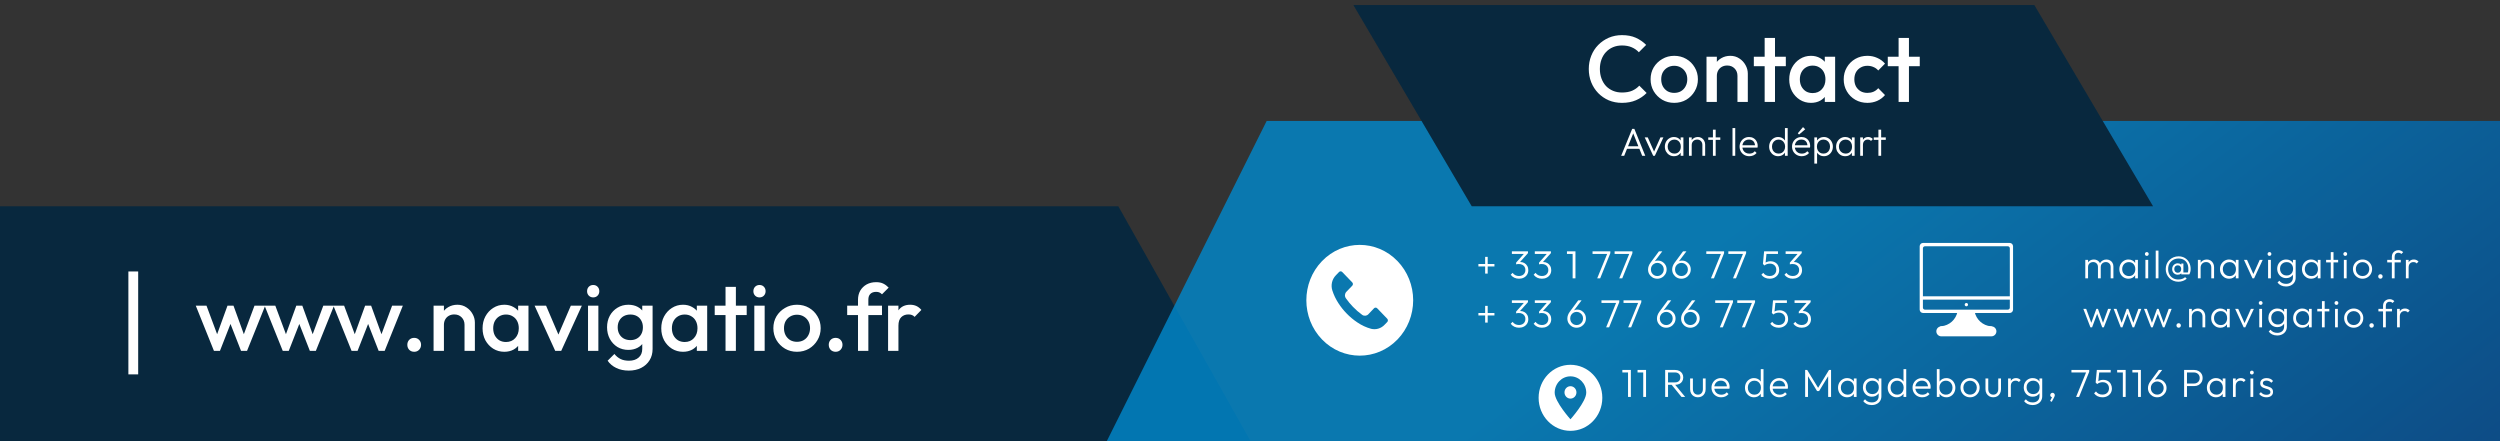 <svg width="2551" height="450" viewBox="0 0 2551 450" fill="none" xmlns="http://www.w3.org/2000/svg">
<rect x="0" y="0" width="2551" height="450" fill="#333333" stroke="none"/>
<g clip-path="url(#clip0_54_3)">
<path d="M1276 450L1141.15 210.484H-177L-41.814 450H1276Z" fill="#08283E"/>
<path opacity="0.8" d="M2774 123.387L2538.06 593.088H1058L1292.52 123.387H2774Z" fill="url(#paint0_linear_54_3)"/>
<path d="M1661.24 405V377.48H1664.12V405H1661.24ZM1655.44 380.08V377.48H1663.72V380.08H1655.44ZM1676.75 405V377.48H1679.63V405H1676.75ZM1670.95 380.08V377.48H1679.23V380.08H1670.95ZM1701.02 392.68V390.2H1709.02C1710.83 390.2 1712.22 389.747 1713.18 388.84C1714.14 387.907 1714.62 386.667 1714.62 385.12C1714.62 383.627 1714.14 382.413 1713.18 381.48C1712.22 380.52 1710.83 380.04 1709.02 380.04H1701.02V377.48H1709.02C1710.81 377.48 1712.34 377.813 1713.62 378.48C1714.9 379.12 1715.87 380.013 1716.54 381.16C1717.23 382.307 1717.58 383.613 1717.58 385.08C1717.58 386.6 1717.23 387.933 1716.54 389.08C1715.87 390.227 1714.9 391.12 1713.62 391.76C1712.34 392.373 1710.81 392.68 1709.02 392.68H1701.02ZM1699.14 405V377.48H1702.06V405H1699.14ZM1715.78 405L1705.46 392.28L1708.3 391.36L1719.54 405H1715.78ZM1732.51 405.4C1730.99 405.4 1729.63 405.053 1728.43 404.36C1727.23 403.64 1726.28 402.667 1725.59 401.44C1724.92 400.213 1724.59 398.773 1724.59 397.12V386.2H1727.43V397C1727.43 398.147 1727.63 399.147 1728.03 400C1728.46 400.853 1729.06 401.52 1729.83 402C1730.6 402.48 1731.5 402.72 1732.51 402.72C1734.08 402.72 1735.32 402.2 1736.23 401.16C1737.16 400.12 1737.63 398.733 1737.63 397V386.2H1740.43V397.12C1740.43 398.747 1740.1 400.187 1739.43 401.44C1738.76 402.693 1737.83 403.667 1736.63 404.36C1735.43 405.053 1734.06 405.4 1732.51 405.4ZM1756.34 405.4C1754.44 405.4 1752.75 404.973 1751.26 404.12C1749.76 403.267 1748.58 402.093 1747.7 400.6C1746.84 399.107 1746.42 397.427 1746.42 395.56C1746.42 393.72 1746.84 392.067 1747.7 390.6C1748.55 389.107 1749.71 387.933 1751.18 387.08C1752.64 386.227 1754.28 385.8 1756.1 385.8C1757.8 385.8 1759.31 386.187 1760.62 386.96C1761.95 387.733 1762.99 388.813 1763.74 390.2C1764.51 391.56 1764.9 393.133 1764.9 394.92C1764.9 395.133 1764.88 395.387 1764.86 395.68C1764.83 395.947 1764.78 396.267 1764.7 396.64H1748.42V394.24H1763.18L1762.18 395.12C1762.2 393.733 1761.96 392.547 1761.46 391.56C1760.98 390.547 1760.27 389.773 1759.34 389.24C1758.43 388.68 1757.32 388.4 1756.02 388.4C1754.66 388.4 1753.47 388.693 1752.46 389.28C1751.44 389.867 1750.64 390.693 1750.06 391.76C1749.5 392.8 1749.22 394.04 1749.22 395.48C1749.22 396.92 1749.51 398.187 1750.1 399.28C1750.71 400.373 1751.55 401.227 1752.62 401.84C1753.71 402.453 1754.96 402.76 1756.38 402.76C1757.52 402.76 1758.58 402.56 1759.54 402.16C1760.5 401.733 1761.31 401.107 1761.98 400.28L1763.78 402.12C1762.9 403.16 1761.8 403.973 1760.5 404.56C1759.22 405.12 1757.83 405.4 1756.34 405.4ZM1789.77 405.4C1788.04 405.4 1786.48 404.973 1785.09 404.12C1783.71 403.267 1782.6 402.107 1781.77 400.64C1780.97 399.147 1780.57 397.48 1780.57 395.64C1780.57 393.773 1780.97 392.107 1781.77 390.64C1782.6 389.147 1783.71 387.973 1785.09 387.12C1786.48 386.24 1788.04 385.8 1789.77 385.8C1791.19 385.8 1792.47 386.08 1793.61 386.64C1794.76 387.2 1795.71 388 1796.45 389.04C1797.23 390.053 1797.68 391.253 1797.81 392.64V398.52C1797.65 399.88 1797.2 401.08 1796.45 402.12C1795.73 403.133 1794.8 403.933 1793.65 404.52C1792.51 405.107 1791.21 405.4 1789.77 405.4ZM1790.25 402.72C1791.56 402.72 1792.71 402.427 1793.69 401.84C1794.68 401.227 1795.45 400.387 1796.01 399.32C1796.57 398.227 1796.85 396.987 1796.85 395.6C1796.85 394.187 1796.56 392.947 1795.97 391.88C1795.41 390.813 1794.64 389.973 1793.65 389.36C1792.67 388.747 1791.52 388.44 1790.21 388.44C1788.91 388.44 1787.75 388.747 1786.73 389.36C1785.72 389.973 1784.92 390.827 1784.33 391.92C1783.77 392.987 1783.49 394.213 1783.49 395.6C1783.49 396.987 1783.77 398.227 1784.33 399.32C1784.92 400.387 1785.72 401.227 1786.73 401.84C1787.77 402.427 1788.95 402.72 1790.25 402.72ZM1799.49 405H1796.69V399.96L1797.25 395.32L1796.69 390.8V376.68H1799.49V405ZM1815.85 405.4C1813.96 405.4 1812.27 404.973 1810.77 404.12C1809.28 403.267 1808.09 402.093 1807.21 400.6C1806.36 399.107 1805.93 397.427 1805.93 395.56C1805.93 393.72 1806.36 392.067 1807.21 390.6C1808.07 389.107 1809.23 387.933 1810.69 387.08C1812.16 386.227 1813.8 385.8 1815.61 385.8C1817.32 385.8 1818.83 386.187 1820.13 386.96C1821.47 387.733 1822.51 388.813 1823.25 390.2C1824.03 391.56 1824.41 393.133 1824.41 394.92C1824.41 395.133 1824.4 395.387 1824.37 395.68C1824.35 395.947 1824.29 396.267 1824.21 396.64H1807.93V394.24H1822.69L1821.69 395.12C1821.72 393.733 1821.48 392.547 1820.97 391.56C1820.49 390.547 1819.79 389.773 1818.85 389.24C1817.95 388.68 1816.84 388.4 1815.53 388.4C1814.17 388.4 1812.99 388.693 1811.97 389.28C1810.96 389.867 1810.16 390.693 1809.57 391.76C1809.01 392.8 1808.73 394.04 1808.73 395.48C1808.73 396.92 1809.03 398.187 1809.61 399.28C1810.23 400.373 1811.07 401.227 1812.13 401.84C1813.23 402.453 1814.48 402.76 1815.89 402.76C1817.04 402.76 1818.09 402.56 1819.05 402.16C1820.01 401.733 1820.83 401.107 1821.49 400.28L1823.29 402.12C1822.41 403.16 1821.32 403.973 1820.01 404.56C1818.73 405.12 1817.35 405.4 1815.85 405.4ZM1841.97 405V377.48H1844.05L1855.93 396.96H1854.45L1866.33 377.48H1868.41V405H1865.45V382.6L1866.13 382.76L1856.21 399.04H1854.13L1844.21 382.76L1844.89 382.6V405H1841.97ZM1884.89 405.4C1883.1 405.4 1881.5 404.973 1880.09 404.12C1878.67 403.24 1877.55 402.067 1876.73 400.6C1875.93 399.133 1875.53 397.48 1875.53 395.64C1875.53 393.773 1875.93 392.107 1876.73 390.64C1877.55 389.147 1878.67 387.973 1880.09 387.12C1881.5 386.24 1883.09 385.8 1884.85 385.8C1886.29 385.8 1887.57 386.093 1888.69 386.68C1889.83 387.24 1890.75 388.04 1891.45 389.08C1892.17 390.093 1892.61 391.28 1892.77 392.64V398.52C1892.61 399.88 1892.17 401.08 1891.45 402.12C1890.75 403.16 1889.83 403.973 1888.69 404.56C1887.57 405.12 1886.3 405.4 1884.89 405.4ZM1885.33 402.72C1887.27 402.72 1888.83 402.067 1890.01 400.76C1891.21 399.453 1891.81 397.733 1891.81 395.6C1891.81 394.187 1891.53 392.947 1890.97 391.88C1890.43 390.787 1889.67 389.947 1888.69 389.36C1887.73 388.747 1886.59 388.44 1885.29 388.44C1883.95 388.44 1882.77 388.747 1881.73 389.36C1880.71 389.973 1879.9 390.827 1879.29 391.92C1878.7 392.987 1878.41 394.213 1878.41 395.6C1878.41 396.987 1878.7 398.213 1879.29 399.28C1879.9 400.347 1880.73 401.187 1881.77 401.8C1882.81 402.413 1883.99 402.72 1885.33 402.72ZM1891.65 405V399.96L1892.21 395.32L1891.65 390.8V386.2H1894.45V405H1891.65ZM1909.89 413.32C1907.99 413.32 1906.3 412.96 1904.81 412.24C1903.34 411.547 1902.15 410.56 1901.25 409.28L1903.09 407.44C1903.83 408.453 1904.78 409.24 1905.93 409.8C1907.07 410.36 1908.42 410.64 1909.97 410.64C1912.1 410.64 1913.79 410.067 1915.05 408.92C1916.33 407.773 1916.97 406.213 1916.97 404.24V399.56L1917.53 395.28L1916.97 391.04V386.2H1919.77V404.24C1919.77 406.053 1919.35 407.64 1918.53 409C1917.7 410.36 1916.54 411.413 1915.05 412.16C1913.58 412.933 1911.86 413.32 1909.89 413.32ZM1910.09 404.8C1908.35 404.8 1906.79 404.387 1905.41 403.56C1904.02 402.733 1902.93 401.6 1902.13 400.16C1901.33 398.72 1900.93 397.093 1900.93 395.28C1900.93 393.467 1901.31 391.853 1902.09 390.44C1902.89 389 1903.98 387.867 1905.37 387.04C1906.75 386.213 1908.31 385.8 1910.05 385.8C1911.51 385.8 1912.82 386.08 1913.97 386.64C1915.14 387.2 1916.07 388 1916.77 389.04C1917.49 390.053 1917.93 391.253 1918.09 392.64V397.96C1917.93 399.32 1917.49 400.52 1916.77 401.56C1916.05 402.573 1915.11 403.373 1913.97 403.96C1912.82 404.52 1911.53 404.8 1910.09 404.8ZM1910.61 402.12C1911.91 402.12 1913.05 401.84 1914.01 401.28C1914.99 400.72 1915.75 399.933 1916.29 398.92C1916.85 397.88 1917.13 396.667 1917.13 395.28C1917.13 393.92 1916.85 392.733 1916.29 391.72C1915.75 390.707 1914.99 389.907 1914.01 389.32C1913.02 388.733 1911.87 388.44 1910.57 388.44C1909.26 388.44 1908.09 388.733 1907.05 389.32C1906.03 389.907 1905.23 390.707 1904.65 391.72C1904.09 392.733 1903.81 393.92 1903.81 395.28C1903.81 396.613 1904.1 397.8 1904.69 398.84C1905.27 399.88 1906.07 400.693 1907.09 401.28C1908.1 401.84 1909.27 402.12 1910.61 402.12ZM1935.41 405.4C1933.67 405.4 1932.11 404.973 1930.73 404.12C1929.34 403.267 1928.23 402.107 1927.41 400.64C1926.61 399.147 1926.21 397.48 1926.21 395.64C1926.21 393.773 1926.61 392.107 1927.41 390.64C1928.23 389.147 1929.34 387.973 1930.73 387.12C1932.11 386.24 1933.67 385.8 1935.41 385.8C1936.82 385.8 1938.1 386.08 1939.25 386.64C1940.39 387.2 1941.34 388 1942.09 389.04C1942.86 390.053 1943.31 391.253 1943.45 392.64V398.52C1943.29 399.88 1942.83 401.08 1942.09 402.12C1941.37 403.133 1940.43 403.933 1939.29 404.52C1938.14 405.107 1936.85 405.4 1935.41 405.4ZM1935.89 402.72C1937.19 402.72 1938.34 402.427 1939.33 401.84C1940.31 401.227 1941.09 400.387 1941.65 399.32C1942.21 398.227 1942.49 396.987 1942.49 395.6C1942.49 394.187 1942.19 392.947 1941.61 391.88C1941.05 390.813 1940.27 389.973 1939.29 389.36C1938.3 388.747 1937.15 388.44 1935.85 388.44C1934.54 388.44 1933.38 388.747 1932.37 389.36C1931.35 389.973 1930.55 390.827 1929.97 391.92C1929.41 392.987 1929.13 394.213 1929.13 395.6C1929.13 396.987 1929.41 398.227 1929.97 399.32C1930.55 400.387 1931.35 401.227 1932.37 401.84C1933.41 402.427 1934.58 402.72 1935.89 402.72ZM1945.13 405H1942.33V399.96L1942.89 395.32L1942.33 390.8V376.68H1945.13V405ZM1961.48 405.4C1959.59 405.4 1957.9 404.973 1956.4 404.12C1954.91 403.267 1953.72 402.093 1952.84 400.6C1951.99 399.107 1951.56 397.427 1951.56 395.56C1951.56 393.72 1951.99 392.067 1952.84 390.6C1953.7 389.107 1954.86 387.933 1956.32 387.08C1957.79 386.227 1959.43 385.8 1961.24 385.8C1962.95 385.8 1964.46 386.187 1965.76 386.96C1967.1 387.733 1968.14 388.813 1968.88 390.2C1969.66 391.56 1970.04 393.133 1970.04 394.92C1970.04 395.133 1970.03 395.387 1970 395.68C1969.98 395.947 1969.92 396.267 1969.84 396.64H1953.56V394.24H1968.32L1967.32 395.12C1967.35 393.733 1967.11 392.547 1966.6 391.56C1966.12 390.547 1965.42 389.773 1964.48 389.24C1963.58 388.68 1962.47 388.4 1961.16 388.4C1959.8 388.4 1958.62 388.693 1957.6 389.28C1956.59 389.867 1955.79 390.693 1955.2 391.76C1954.64 392.8 1954.36 394.04 1954.36 395.48C1954.36 396.92 1954.66 398.187 1955.24 399.28C1955.86 400.373 1956.7 401.227 1957.76 401.84C1958.86 402.453 1960.11 402.76 1961.52 402.76C1962.67 402.76 1963.72 402.56 1964.68 402.16C1965.64 401.733 1966.46 401.107 1967.12 400.28L1968.92 402.12C1968.04 403.16 1966.95 403.973 1965.64 404.56C1964.36 405.12 1962.98 405.4 1961.48 405.4ZM1986.05 405.4C1984.61 405.4 1983.31 405.107 1982.17 404.52C1981.02 403.933 1980.07 403.133 1979.33 402.12C1978.61 401.08 1978.17 399.88 1978.01 398.52V392.64C1978.17 391.253 1978.62 390.053 1979.37 389.04C1980.11 388 1981.06 387.2 1982.21 386.64C1983.38 386.08 1984.66 385.8 1986.05 385.8C1987.78 385.8 1989.34 386.24 1990.73 387.12C1992.11 387.973 1993.21 389.147 1994.01 390.64C1994.83 392.107 1995.25 393.773 1995.25 395.64C1995.25 397.48 1994.85 399.133 1994.05 400.6C1993.25 402.067 1992.14 403.24 1990.73 404.12C1989.34 404.973 1987.78 405.4 1986.05 405.4ZM1985.57 402.72C1986.9 402.72 1988.07 402.427 1989.09 401.84C1990.1 401.227 1990.89 400.387 1991.45 399.32C1992.03 398.227 1992.33 396.987 1992.33 395.6C1992.33 394.187 1992.03 392.947 1991.45 391.88C1990.89 390.813 1990.1 389.973 1989.09 389.36C1988.07 388.747 1986.91 388.44 1985.61 388.44C1984.3 388.44 1983.14 388.747 1982.13 389.36C1981.14 389.973 1980.37 390.813 1979.81 391.88C1979.25 392.947 1978.97 394.187 1978.97 395.6C1978.97 396.987 1979.25 398.227 1979.81 399.32C1980.37 400.387 1981.14 401.227 1982.13 401.84C1983.11 402.427 1984.26 402.72 1985.57 402.72ZM1976.33 405V376.68H1979.13V390.8L1978.57 395.32L1979.13 399.96V405H1976.33ZM2010.25 405.4C2008.43 405.4 2006.78 404.96 2005.29 404.08C2003.82 403.2 2002.65 402.013 2001.77 400.52C2000.91 399.027 2000.49 397.36 2000.49 395.52C2000.49 393.707 2000.91 392.067 2001.77 390.6C2002.65 389.133 2003.82 387.973 2005.29 387.12C2006.78 386.24 2008.43 385.8 2010.25 385.8C2012.09 385.8 2013.74 386.227 2015.21 387.08C2016.67 387.933 2017.83 389.107 2018.69 390.6C2019.57 392.067 2020.01 393.707 2020.01 395.52C2020.01 397.387 2019.57 399.067 2018.69 400.56C2017.83 402.027 2016.67 403.2 2015.21 404.08C2013.74 404.96 2012.09 405.4 2010.25 405.4ZM2010.25 402.68C2011.58 402.68 2012.75 402.373 2013.77 401.76C2014.81 401.147 2015.62 400.293 2016.21 399.2C2016.82 398.107 2017.13 396.88 2017.13 395.52C2017.13 394.16 2016.82 392.96 2016.21 391.92C2015.62 390.853 2014.81 390.013 2013.77 389.4C2012.75 388.787 2011.58 388.48 2010.25 388.48C2008.94 388.48 2007.77 388.787 2006.73 389.4C2005.69 390.013 2004.87 390.853 2004.29 391.92C2003.7 392.96 2003.41 394.16 2003.41 395.52C2003.41 396.907 2003.7 398.147 2004.29 399.24C2004.87 400.307 2005.69 401.147 2006.73 401.76C2007.77 402.373 2008.94 402.68 2010.25 402.68ZM2033.9 405.4C2032.38 405.4 2031.02 405.053 2029.82 404.36C2028.62 403.64 2027.67 402.667 2026.98 401.44C2026.31 400.213 2025.98 398.773 2025.98 397.12V386.2H2028.82V397C2028.82 398.147 2029.02 399.147 2029.42 400C2029.85 400.853 2030.45 401.52 2031.22 402C2031.99 402.48 2032.89 402.72 2033.9 402.72C2035.47 402.72 2036.71 402.2 2037.62 401.16C2038.55 400.12 2039.02 398.733 2039.02 397V386.2H2041.82V397.12C2041.82 398.747 2041.49 400.187 2040.82 401.44C2040.15 402.693 2039.22 403.667 2038.02 404.36C2036.82 405.053 2035.45 405.4 2033.9 405.4ZM2049.05 405V386.2H2051.85V405H2049.05ZM2051.85 394.04L2050.69 393.52C2050.69 391.147 2051.26 389.267 2052.41 387.88C2053.58 386.493 2055.18 385.8 2057.21 385.8C2058.14 385.8 2058.99 385.973 2059.77 386.32C2060.54 386.64 2061.26 387.16 2061.93 387.88L2060.09 389.84C2059.63 389.333 2059.13 388.973 2058.57 388.76C2058.03 388.547 2057.42 388.44 2056.73 388.44C2055.29 388.44 2054.11 388.92 2053.21 389.88C2052.3 390.813 2051.85 392.2 2051.85 394.04ZM2074 413.32C2072.11 413.32 2070.42 412.96 2068.92 412.24C2067.46 411.547 2066.27 410.56 2065.36 409.28L2067.2 407.44C2067.95 408.453 2068.9 409.24 2070.04 409.8C2071.19 410.36 2072.54 410.64 2074.08 410.64C2076.22 410.64 2077.91 410.067 2079.16 408.92C2080.44 407.773 2081.08 406.213 2081.08 404.24V399.56L2081.64 395.28L2081.08 391.04V386.2H2083.88V404.24C2083.88 406.053 2083.47 407.64 2082.64 409C2081.82 410.36 2080.66 411.413 2079.16 412.16C2077.7 412.933 2075.98 413.32 2074 413.32ZM2074.2 404.8C2072.47 404.8 2070.91 404.387 2069.52 403.56C2068.14 402.733 2067.04 401.6 2066.24 400.16C2065.44 398.72 2065.04 397.093 2065.04 395.28C2065.04 393.467 2065.43 391.853 2066.2 390.44C2067 389 2068.1 387.867 2069.48 387.04C2070.87 386.213 2072.43 385.8 2074.16 385.8C2075.63 385.8 2076.94 386.08 2078.08 386.64C2079.26 387.2 2080.19 388 2080.88 389.04C2081.6 390.053 2082.04 391.253 2082.2 392.64V397.96C2082.04 399.32 2081.6 400.52 2080.88 401.56C2080.16 402.573 2079.23 403.373 2078.08 403.96C2076.94 404.52 2075.64 404.8 2074.2 404.8ZM2074.72 402.12C2076.03 402.12 2077.16 401.84 2078.12 401.28C2079.11 400.72 2079.87 399.933 2080.4 398.92C2080.96 397.88 2081.24 396.667 2081.24 395.28C2081.24 393.92 2080.96 392.733 2080.4 391.72C2079.87 390.707 2079.11 389.907 2078.12 389.32C2077.14 388.733 2075.99 388.44 2074.68 388.44C2073.38 388.44 2072.2 388.733 2071.16 389.32C2070.15 389.907 2069.35 390.707 2068.76 391.72C2068.2 392.733 2067.92 393.92 2067.92 395.28C2067.92 396.613 2068.22 397.8 2068.8 398.84C2069.39 399.88 2070.19 400.693 2071.2 401.28C2072.22 401.84 2073.39 402.12 2074.72 402.12ZM2091.92 409.12L2094.2 404.68L2095.2 404.44C2095.1 404.68 2094.95 404.88 2094.76 405.04C2094.58 405.227 2094.35 405.32 2094.08 405.32C2093.58 405.32 2093.11 405.12 2092.68 404.72C2092.28 404.293 2092.08 403.773 2092.08 403.16C2092.08 402.52 2092.31 401.973 2092.76 401.52C2093.22 401.04 2093.76 400.8 2094.4 400.8C2095.02 400.8 2095.55 401.04 2096 401.52C2096.48 401.973 2096.72 402.52 2096.72 403.16C2096.72 403.427 2096.67 403.747 2096.56 404.12C2096.48 404.467 2096.3 404.933 2096 405.52L2093.6 410.04L2091.92 409.12ZM2118.45 405L2129.01 379.12L2131.85 379.32L2121.49 405H2118.45ZM2113.69 380.08V377.48H2131.85V379.32L2130.57 380.08H2113.69ZM2145.31 405.4C2143.49 405.4 2141.87 405.053 2140.43 404.36C2138.99 403.667 2137.77 402.667 2136.79 401.36L2138.75 399.4C2139.41 400.413 2140.31 401.213 2141.43 401.8C2142.57 402.36 2143.85 402.64 2145.27 402.64C2146.6 402.64 2147.77 402.387 2148.79 401.88C2149.8 401.347 2150.59 400.613 2151.15 399.68C2151.73 398.72 2152.03 397.6 2152.03 396.32C2152.03 395.013 2151.75 393.893 2151.19 392.96C2150.63 392 2149.87 391.267 2148.91 390.76C2147.95 390.253 2146.87 390 2145.67 390C2144.52 390 2143.47 390.16 2142.51 390.48C2141.57 390.773 2140.72 391.253 2139.95 391.92L2139.87 390C2140.35 389.467 2140.89 389.027 2141.51 388.68C2142.12 388.333 2142.8 388.067 2143.55 387.88C2144.32 387.693 2145.17 387.6 2146.11 387.6C2147.95 387.6 2149.53 388 2150.87 388.8C2152.2 389.573 2153.21 390.627 2153.91 391.96C2154.63 393.293 2154.99 394.8 2154.99 396.48C2154.99 398.213 2154.57 399.747 2153.75 401.08C2152.92 402.413 2151.77 403.467 2150.31 404.24C2148.87 405.013 2147.2 405.4 2145.31 405.4ZM2139.95 391.92L2138.39 390.32L2139.59 377.48H2142.27L2140.95 390.6L2139.95 391.92ZM2140.31 380.08L2139.59 377.48H2153.75V380.08H2140.31ZM2166.15 405V377.48H2169.03V405H2166.15ZM2160.35 380.08V377.48H2168.63V380.08H2160.35ZM2181.67 405V377.48H2184.55V405H2181.67ZM2175.87 380.08V377.48H2184.15V380.08H2175.87ZM2201.22 405.4C2199.46 405.4 2197.86 404.987 2196.42 404.16C2195.01 403.307 2193.87 402.173 2193.02 400.76C2192.19 399.347 2191.78 397.773 2191.78 396.04C2191.78 393.693 2192.59 391.4 2194.22 389.16L2202.86 377.48H2206.3L2197.74 388.8L2196.7 389.2C2197.07 388.72 2197.5 388.32 2197.98 388C2198.49 387.653 2199.06 387.387 2199.7 387.2C2200.34 387.013 2201.07 386.92 2201.9 386.92C2203.53 386.92 2205.01 387.32 2206.34 388.12C2207.67 388.893 2208.74 389.96 2209.54 391.32C2210.34 392.68 2210.74 394.227 2210.74 395.96C2210.74 397.693 2210.31 399.28 2209.46 400.72C2208.61 402.133 2207.46 403.267 2206.02 404.12C2204.58 404.973 2202.98 405.4 2201.22 405.4ZM2201.26 402.68C2202.46 402.68 2203.55 402.387 2204.54 401.8C2205.55 401.187 2206.35 400.373 2206.94 399.36C2207.53 398.32 2207.82 397.187 2207.82 395.96C2207.82 394.707 2207.53 393.573 2206.94 392.56C2206.35 391.547 2205.55 390.747 2204.54 390.16C2203.55 389.547 2202.46 389.24 2201.26 389.24C2200.03 389.24 2198.91 389.547 2197.9 390.16C2196.91 390.747 2196.13 391.547 2195.54 392.56C2194.98 393.547 2194.7 394.68 2194.7 395.96C2194.7 397.213 2194.98 398.36 2195.54 399.4C2196.13 400.413 2196.91 401.213 2197.9 401.8C2198.91 402.387 2200.03 402.68 2201.26 402.68ZM2230.55 393.96V391.36H2238.67C2239.79 391.36 2240.79 391.133 2241.67 390.68C2242.58 390.227 2243.29 389.587 2243.79 388.76C2244.33 387.907 2244.59 386.893 2244.59 385.72C2244.59 384.547 2244.33 383.547 2243.79 382.72C2243.29 381.867 2242.58 381.213 2241.67 380.76C2240.79 380.28 2239.79 380.04 2238.67 380.04H2230.55V377.48H2238.87C2240.53 377.48 2242.01 377.827 2243.31 378.52C2244.62 379.187 2245.65 380.133 2246.39 381.36C2247.17 382.587 2247.55 384.04 2247.55 385.72C2247.55 387.373 2247.17 388.827 2246.39 390.08C2245.65 391.307 2244.62 392.267 2243.31 392.96C2242.01 393.627 2240.53 393.96 2238.87 393.96H2230.55ZM2228.67 405V377.48H2231.59V405H2228.67ZM2261.28 405.4C2259.49 405.4 2257.89 404.973 2256.48 404.12C2255.06 403.24 2253.94 402.067 2253.12 400.6C2252.32 399.133 2251.92 397.48 2251.92 395.64C2251.92 393.773 2252.32 392.107 2253.12 390.64C2253.94 389.147 2255.06 387.973 2256.48 387.12C2257.89 386.24 2259.48 385.8 2261.24 385.8C2262.68 385.8 2263.96 386.093 2265.08 386.68C2266.22 387.24 2267.14 388.04 2267.84 389.08C2268.56 390.093 2269 391.28 2269.16 392.64V398.52C2269 399.88 2268.56 401.08 2267.84 402.12C2267.14 403.16 2266.22 403.973 2265.08 404.56C2263.96 405.12 2262.69 405.4 2261.28 405.4ZM2261.72 402.72C2263.66 402.72 2265.22 402.067 2266.4 400.76C2267.6 399.453 2268.2 397.733 2268.2 395.6C2268.2 394.187 2267.92 392.947 2267.36 391.88C2266.82 390.787 2266.06 389.947 2265.08 389.36C2264.12 388.747 2262.98 388.44 2261.68 388.44C2260.34 388.44 2259.16 388.747 2258.12 389.36C2257.1 389.973 2256.29 390.827 2255.68 391.92C2255.09 392.987 2254.8 394.213 2254.8 395.6C2254.8 396.987 2255.09 398.213 2255.68 399.28C2256.29 400.347 2257.12 401.187 2258.16 401.8C2259.2 402.413 2260.38 402.72 2261.72 402.72ZM2268.04 405V399.96L2268.6 395.32L2268.04 390.8V386.2H2270.84V405H2268.04ZM2278.52 405V386.2H2281.32V405H2278.52ZM2281.32 394.04L2280.16 393.52C2280.16 391.147 2280.73 389.267 2281.88 387.88C2283.05 386.493 2284.65 385.8 2286.68 385.8C2287.61 385.8 2288.46 385.973 2289.24 386.32C2290.01 386.64 2290.73 387.16 2291.4 387.88L2289.56 389.84C2289.1 389.333 2288.6 388.973 2288.04 388.76C2287.5 388.547 2286.89 388.44 2286.2 388.44C2284.76 388.44 2283.58 388.92 2282.68 389.88C2281.77 390.813 2281.32 392.2 2281.32 394.04ZM2296.38 405V386.2H2299.22V405H2296.38ZM2297.78 382.12C2297.24 382.12 2296.79 381.933 2296.42 381.56C2296.04 381.16 2295.86 380.693 2295.86 380.16C2295.86 379.6 2296.04 379.133 2296.42 378.76C2296.79 378.387 2297.24 378.2 2297.78 378.2C2298.36 378.2 2298.83 378.387 2299.18 378.76C2299.55 379.133 2299.74 379.6 2299.74 380.16C2299.74 380.693 2299.55 381.16 2299.18 381.56C2298.83 381.933 2298.36 382.12 2297.78 382.12ZM2312.65 405.4C2311.64 405.4 2310.66 405.267 2309.73 405C2308.8 404.707 2307.94 404.307 2307.17 403.8C2306.42 403.293 2305.77 402.693 2305.21 402L2307.01 400.16C2307.76 401.067 2308.6 401.747 2309.53 402.2C2310.49 402.627 2311.56 402.84 2312.73 402.84C2313.98 402.84 2314.96 402.6 2315.65 402.12C2316.37 401.64 2316.73 400.973 2316.73 400.12C2316.73 399.32 2316.48 398.693 2315.97 398.24C2315.46 397.787 2314.81 397.427 2314.01 397.16C2313.24 396.893 2312.41 396.64 2311.53 396.4C2310.65 396.133 2309.81 395.813 2309.01 395.44C2308.21 395.04 2307.56 394.493 2307.05 393.8C2306.57 393.107 2306.33 392.2 2306.33 391.08C2306.33 390.013 2306.58 389.093 2307.09 388.32C2307.62 387.52 2308.37 386.907 2309.33 386.48C2310.32 386.027 2311.48 385.8 2312.81 385.8C2314.22 385.8 2315.5 386.053 2316.65 386.56C2317.8 387.067 2318.72 387.813 2319.41 388.8L2317.61 390.6C2317.05 389.88 2316.34 389.333 2315.49 388.96C2314.66 388.56 2313.73 388.36 2312.69 388.36C2311.49 388.36 2310.57 388.6 2309.93 389.08C2309.32 389.533 2309.01 390.133 2309.01 390.88C2309.01 391.6 2309.26 392.173 2309.77 392.6C2310.28 393 2310.92 393.333 2311.69 393.6C2312.49 393.84 2313.33 394.093 2314.21 394.36C2315.09 394.6 2315.93 394.933 2316.73 395.36C2317.53 395.76 2318.17 396.32 2318.65 397.04C2319.16 397.733 2319.41 398.68 2319.41 399.88C2319.41 401.56 2318.8 402.907 2317.57 403.92C2316.37 404.907 2314.73 405.4 2312.65 405.4Z" fill="white"/>
<line x1="136" y1="382.012" x2="136" y2="277" stroke="white" stroke-width="10"/>
<path d="M2127.84 284V265.2H2130.64V284H2127.84ZM2140.76 284V272.48C2140.76 270.933 2140.29 269.707 2139.36 268.8C2138.43 267.867 2137.25 267.4 2135.84 267.4C2134.88 267.4 2134 267.613 2133.2 268.04C2132.43 268.44 2131.8 269.013 2131.32 269.76C2130.87 270.507 2130.64 271.4 2130.64 272.44L2129.36 271.92C2129.36 270.48 2129.68 269.227 2130.32 268.16C2130.96 267.093 2131.81 266.267 2132.88 265.68C2133.97 265.093 2135.2 264.8 2136.56 264.8C2137.89 264.8 2139.08 265.093 2140.12 265.68C2141.19 266.267 2142.03 267.093 2142.64 268.16C2143.28 269.227 2143.6 270.493 2143.6 271.96V284H2140.76ZM2153.72 284V272.48C2153.72 270.933 2153.25 269.707 2152.32 268.8C2151.39 267.867 2150.2 267.4 2148.76 267.4C2147.83 267.4 2146.96 267.613 2146.16 268.04C2145.39 268.44 2144.76 269.013 2144.28 269.76C2143.83 270.507 2143.6 271.4 2143.6 272.44L2141.92 271.92C2142 270.48 2142.37 269.227 2143.04 268.16C2143.73 267.093 2144.63 266.267 2145.72 265.68C2146.84 265.093 2148.07 264.8 2149.4 264.8C2150.73 264.8 2151.93 265.093 2153 265.68C2154.09 266.267 2154.95 267.093 2155.56 268.16C2156.2 269.227 2156.52 270.493 2156.52 271.96V284H2153.72ZM2171.95 284.4C2170.16 284.4 2168.56 283.973 2167.15 283.12C2165.73 282.24 2164.61 281.067 2163.79 279.6C2162.99 278.133 2162.59 276.48 2162.59 274.64C2162.59 272.773 2162.99 271.107 2163.79 269.64C2164.61 268.147 2165.73 266.973 2167.15 266.12C2168.56 265.24 2170.15 264.8 2171.91 264.8C2173.35 264.8 2174.63 265.093 2175.75 265.68C2176.89 266.24 2177.81 267.04 2178.51 268.08C2179.23 269.093 2179.67 270.28 2179.83 271.64V277.52C2179.67 278.88 2179.23 280.08 2178.51 281.12C2177.81 282.16 2176.89 282.973 2175.75 283.56C2174.63 284.12 2173.36 284.4 2171.95 284.4ZM2172.39 281.72C2174.33 281.72 2175.89 281.067 2177.07 279.76C2178.27 278.453 2178.87 276.733 2178.87 274.6C2178.87 273.187 2178.59 271.947 2178.03 270.88C2177.49 269.787 2176.73 268.947 2175.75 268.36C2174.79 267.747 2173.65 267.44 2172.35 267.44C2171.01 267.44 2169.83 267.747 2168.79 268.36C2167.77 268.973 2166.96 269.827 2166.35 270.92C2165.76 271.987 2165.47 273.213 2165.47 274.6C2165.47 275.987 2165.76 277.213 2166.35 278.28C2166.96 279.347 2167.79 280.187 2168.83 280.8C2169.87 281.413 2171.05 281.72 2172.39 281.72ZM2178.71 284V278.96L2179.27 274.32L2178.71 269.8V265.2H2181.51V284H2178.71ZM2189.18 284V265.2H2192.02V284H2189.18ZM2190.58 261.12C2190.05 261.12 2189.6 260.933 2189.22 260.56C2188.85 260.16 2188.66 259.693 2188.66 259.16C2188.66 258.6 2188.85 258.133 2189.22 257.76C2189.6 257.387 2190.05 257.2 2190.58 257.2C2191.17 257.2 2191.64 257.387 2191.98 257.76C2192.36 258.133 2192.54 258.6 2192.54 259.16C2192.54 259.693 2192.36 260.16 2191.98 260.56C2191.64 260.933 2191.17 261.12 2190.58 261.12ZM2199.7 284V255.68H2202.5V284H2199.7ZM2222.02 280.32C2221 280.32 2220.07 280.067 2219.22 279.56C2218.36 279.053 2217.68 278.36 2217.18 277.48C2216.7 276.6 2216.46 275.627 2216.46 274.56C2216.46 273.44 2216.7 272.44 2217.18 271.56C2217.68 270.68 2218.36 269.987 2219.22 269.48C2220.07 268.947 2221 268.68 2222.02 268.68C2223.35 268.68 2224.43 269.027 2225.26 269.72C2226.11 270.387 2226.54 271.28 2226.54 272.4V276.64C2226.54 277.733 2226.12 278.627 2225.3 279.32C2224.47 279.987 2223.38 280.32 2222.02 280.32ZM2222.14 278.32C2223.23 278.32 2224.1 277.973 2224.74 277.28C2225.38 276.56 2225.7 275.64 2225.7 274.52C2225.7 273.347 2225.38 272.427 2224.74 271.76C2224.1 271.067 2223.24 270.72 2222.18 270.72C2221.16 270.72 2220.31 271.067 2219.62 271.76C2218.95 272.453 2218.62 273.373 2218.62 274.52C2218.62 275.64 2218.95 276.56 2219.62 277.28C2220.31 277.973 2221.15 278.32 2222.14 278.32ZM2225.78 280V277.12L2226.18 274.36L2225.78 271.68V268.92H2227.94V280H2225.78ZM2229.7 282.8L2231.34 284.4C2230.16 285.413 2228.86 286.173 2227.42 286.68C2225.98 287.213 2224.42 287.48 2222.74 287.48C2220.95 287.48 2219.27 287.147 2217.7 286.48C2216.15 285.84 2214.79 284.933 2213.62 283.76C2212.44 282.587 2211.52 281.213 2210.86 279.64C2210.22 278.067 2209.9 276.373 2209.9 274.56C2209.9 272.693 2210.23 270.973 2210.9 269.4C2211.56 267.827 2212.5 266.453 2213.7 265.28C2214.9 264.107 2216.28 263.2 2217.86 262.56C2219.46 261.893 2221.16 261.56 2222.98 261.56C2225.4 261.56 2227.54 262.107 2229.38 263.2C2231.24 264.293 2232.7 265.813 2233.74 267.76C2234.8 269.68 2235.34 271.907 2235.34 274.44C2235.34 275.56 2235.22 276.573 2234.98 277.48C2234.76 278.36 2234.42 279.2 2233.94 280L2231.5 279.76C2231.87 279.253 2232.16 278.747 2232.38 278.24C2232.59 277.733 2232.74 277.16 2232.82 276.52C2232.92 275.88 2232.98 275.12 2232.98 274.24C2232.98 272.08 2232.56 270.227 2231.74 268.68C2230.94 267.107 2229.78 265.907 2228.26 265.08C2226.76 264.227 2225.02 263.8 2223.02 263.8C2220.96 263.8 2219.14 264.253 2217.54 265.16C2215.94 266.04 2214.67 267.293 2213.74 268.92C2212.83 270.52 2212.38 272.413 2212.38 274.6C2212.38 276.707 2212.82 278.56 2213.7 280.16C2214.6 281.76 2215.83 283 2217.38 283.88C2218.92 284.76 2220.68 285.2 2222.66 285.2C2224.15 285.2 2225.47 285 2226.62 284.6C2227.79 284.2 2228.82 283.6 2229.7 282.8ZM2226.62 278.04H2233.94V280H2226.62V278.04ZM2256.4 284V272.96C2256.4 271.307 2255.91 269.973 2254.92 268.96C2253.96 267.92 2252.68 267.4 2251.08 267.4C2249.99 267.4 2249.03 267.64 2248.2 268.12C2247.38 268.6 2246.72 269.253 2246.24 270.08C2245.76 270.907 2245.52 271.853 2245.52 272.92L2244.24 272.2C2244.24 270.787 2244.58 269.52 2245.24 268.4C2245.91 267.28 2246.8 266.4 2247.92 265.76C2249.07 265.12 2250.38 264.8 2251.84 264.8C2253.28 264.8 2254.56 265.147 2255.68 265.84C2256.8 266.533 2257.67 267.467 2258.28 268.64C2258.92 269.813 2259.24 271.093 2259.24 272.48V284H2256.4ZM2242.72 284V265.2H2245.52V284H2242.72ZM2274.64 284.4C2272.85 284.4 2271.25 283.973 2269.84 283.12C2268.43 282.24 2267.31 281.067 2266.48 279.6C2265.68 278.133 2265.28 276.48 2265.28 274.64C2265.28 272.773 2265.68 271.107 2266.48 269.64C2267.31 268.147 2268.43 266.973 2269.84 266.12C2271.25 265.24 2272.84 264.8 2274.6 264.8C2276.04 264.8 2277.32 265.093 2278.44 265.68C2279.59 266.24 2280.51 267.04 2281.2 268.08C2281.92 269.093 2282.36 270.28 2282.52 271.64V277.52C2282.36 278.88 2281.92 280.08 2281.2 281.12C2280.51 282.16 2279.59 282.973 2278.44 283.56C2277.32 284.12 2276.05 284.4 2274.64 284.4ZM2275.08 281.72C2277.03 281.72 2278.59 281.067 2279.76 279.76C2280.96 278.453 2281.56 276.733 2281.56 274.6C2281.56 273.187 2281.28 271.947 2280.72 270.88C2280.19 269.787 2279.43 268.947 2278.44 268.36C2277.48 267.747 2276.35 267.44 2275.04 267.44C2273.71 267.44 2272.52 267.747 2271.48 268.36C2270.47 268.973 2269.65 269.827 2269.04 270.92C2268.45 271.987 2268.16 273.213 2268.16 274.6C2268.16 275.987 2268.45 277.213 2269.04 278.28C2269.65 279.347 2270.48 280.187 2271.52 280.8C2272.56 281.413 2273.75 281.72 2275.08 281.72ZM2281.4 284V278.96L2281.96 274.32L2281.4 269.8V265.2H2284.2V284H2281.4ZM2298.44 284L2289.76 265.2H2292.88L2300.2 281.64H2298.44L2305.8 265.2H2308.84L2300.08 284H2298.44ZM2314.35 284V265.2H2317.19V284H2314.35ZM2315.75 261.12C2315.21 261.12 2314.76 260.933 2314.39 260.56C2314.01 260.16 2313.83 259.693 2313.83 259.16C2313.83 258.6 2314.01 258.133 2314.39 257.76C2314.76 257.387 2315.21 257.2 2315.75 257.2C2316.33 257.2 2316.8 257.387 2317.15 257.76C2317.52 258.133 2317.71 258.6 2317.71 259.16C2317.71 259.693 2317.52 260.16 2317.15 260.56C2316.8 260.933 2316.33 261.12 2315.75 261.12ZM2332.62 292.32C2330.73 292.32 2329.04 291.96 2327.54 291.24C2326.08 290.547 2324.89 289.56 2323.98 288.28L2325.82 286.44C2326.57 287.453 2327.52 288.24 2328.66 288.8C2329.81 289.36 2331.16 289.64 2332.7 289.64C2334.84 289.64 2336.53 289.067 2337.78 287.92C2339.06 286.773 2339.7 285.213 2339.7 283.24V278.56L2340.26 274.28L2339.7 270.04V265.2H2342.5V283.24C2342.5 285.053 2342.09 286.64 2341.26 288C2340.44 289.36 2339.28 290.413 2337.78 291.16C2336.32 291.933 2334.6 292.32 2332.62 292.32ZM2332.82 283.8C2331.09 283.8 2329.53 283.387 2328.14 282.56C2326.76 281.733 2325.66 280.6 2324.86 279.16C2324.06 277.72 2323.66 276.093 2323.66 274.28C2323.66 272.467 2324.05 270.853 2324.82 269.44C2325.62 268 2326.72 266.867 2328.1 266.04C2329.49 265.213 2331.05 264.8 2332.78 264.8C2334.25 264.8 2335.56 265.08 2336.7 265.64C2337.88 266.2 2338.81 267 2339.5 268.04C2340.22 269.053 2340.66 270.253 2340.82 271.64V276.96C2340.66 278.32 2340.22 279.52 2339.5 280.56C2338.78 281.573 2337.85 282.373 2336.7 282.96C2335.56 283.52 2334.26 283.8 2332.82 283.8ZM2333.34 281.12C2334.65 281.12 2335.78 280.84 2336.74 280.28C2337.73 279.72 2338.49 278.933 2339.02 277.92C2339.58 276.88 2339.86 275.667 2339.86 274.28C2339.86 272.92 2339.58 271.733 2339.02 270.72C2338.49 269.707 2337.73 268.907 2336.74 268.32C2335.76 267.733 2334.61 267.44 2333.3 267.44C2332 267.44 2330.82 267.733 2329.78 268.32C2328.77 268.907 2327.97 269.707 2327.38 270.72C2326.82 271.733 2326.54 272.92 2326.54 274.28C2326.54 275.613 2326.84 276.8 2327.42 277.84C2328.01 278.88 2328.81 279.693 2329.82 280.28C2330.84 280.84 2332.01 281.12 2333.34 281.12ZM2358.3 284.4C2356.52 284.4 2354.92 283.973 2353.5 283.12C2352.09 282.24 2350.97 281.067 2350.14 279.6C2349.34 278.133 2348.94 276.48 2348.94 274.64C2348.94 272.773 2349.34 271.107 2350.14 269.64C2350.97 268.147 2352.09 266.973 2353.5 266.12C2354.92 265.24 2356.5 264.8 2358.26 264.8C2359.7 264.8 2360.98 265.093 2362.1 265.68C2363.25 266.24 2364.17 267.04 2364.86 268.08C2365.58 269.093 2366.02 270.28 2366.18 271.64V277.52C2366.02 278.88 2365.58 280.08 2364.86 281.12C2364.17 282.16 2363.25 282.973 2362.1 283.56C2360.98 284.12 2359.72 284.4 2358.3 284.4ZM2358.74 281.72C2360.69 281.72 2362.25 281.067 2363.42 279.76C2364.62 278.453 2365.22 276.733 2365.22 274.6C2365.22 273.187 2364.94 271.947 2364.38 270.88C2363.85 269.787 2363.09 268.947 2362.1 268.36C2361.14 267.747 2360.01 267.44 2358.7 267.44C2357.37 267.44 2356.18 267.747 2355.14 268.36C2354.13 268.973 2353.32 269.827 2352.7 270.92C2352.12 271.987 2351.82 273.213 2351.82 274.6C2351.82 275.987 2352.12 277.213 2352.7 278.28C2353.32 279.347 2354.14 280.187 2355.18 280.8C2356.22 281.413 2357.41 281.72 2358.74 281.72ZM2365.06 284V278.96L2365.62 274.32L2365.06 269.8V265.2H2367.86V284H2365.06ZM2378.31 284V257.28H2381.11V284H2378.31ZM2373.55 267.72V265.2H2385.83V267.72H2373.55ZM2391.68 284V265.2H2394.52V284H2391.68ZM2393.08 261.12C2392.55 261.12 2392.1 260.933 2391.72 260.56C2391.35 260.16 2391.16 259.693 2391.16 259.16C2391.16 258.6 2391.35 258.133 2391.72 257.76C2392.1 257.387 2392.55 257.2 2393.08 257.2C2393.67 257.2 2394.14 257.387 2394.48 257.76C2394.86 258.133 2395.04 258.6 2395.04 259.16C2395.04 259.693 2394.86 260.16 2394.48 260.56C2394.14 260.933 2393.67 261.12 2393.08 261.12ZM2410.72 284.4C2408.91 284.4 2407.25 283.96 2405.76 283.08C2404.29 282.2 2403.12 281.013 2402.24 279.52C2401.39 278.027 2400.96 276.36 2400.96 274.52C2400.96 272.707 2401.39 271.067 2402.24 269.6C2403.12 268.133 2404.29 266.973 2405.76 266.12C2407.25 265.24 2408.91 264.8 2410.72 264.8C2412.56 264.8 2414.21 265.227 2415.68 266.08C2417.15 266.933 2418.31 268.107 2419.16 269.6C2420.04 271.067 2420.48 272.707 2420.48 274.52C2420.48 276.387 2420.04 278.067 2419.16 279.56C2418.31 281.027 2417.15 282.2 2415.68 283.08C2414.21 283.96 2412.56 284.4 2410.72 284.4ZM2410.72 281.68C2412.05 281.68 2413.23 281.373 2414.24 280.76C2415.28 280.147 2416.09 279.293 2416.68 278.2C2417.29 277.107 2417.6 275.88 2417.6 274.52C2417.6 273.16 2417.29 271.96 2416.68 270.92C2416.09 269.853 2415.28 269.013 2414.24 268.4C2413.23 267.787 2412.05 267.48 2410.72 267.48C2409.41 267.48 2408.24 267.787 2407.2 268.4C2406.16 269.013 2405.35 269.853 2404.76 270.92C2404.17 271.96 2403.88 273.16 2403.88 274.52C2403.88 275.907 2404.17 277.147 2404.76 278.24C2405.35 279.307 2406.16 280.147 2407.2 280.76C2408.24 281.373 2409.41 281.68 2410.72 281.68ZM2429 284.4C2428.33 284.4 2427.78 284.173 2427.36 283.72C2426.93 283.267 2426.72 282.72 2426.72 282.08C2426.72 281.44 2426.93 280.907 2427.36 280.48C2427.78 280.027 2428.33 279.8 2429 279.8C2429.64 279.8 2430.17 280.027 2430.6 280.48C2431.02 280.907 2431.24 281.44 2431.24 282.08C2431.24 282.72 2431.02 283.267 2430.6 283.72C2430.17 284.173 2429.64 284.4 2429 284.4ZM2440.64 284V262C2440.64 260.693 2440.92 259.533 2441.48 258.52C2442.07 257.507 2442.87 256.72 2443.88 256.16C2444.92 255.573 2446.09 255.28 2447.4 255.28C2448.41 255.28 2449.31 255.467 2450.08 255.84C2450.85 256.187 2451.56 256.68 2452.2 257.32L2450.36 259.16C2449.93 258.733 2449.48 258.427 2449 258.24C2448.55 258.027 2448.01 257.92 2447.4 257.92C2446.15 257.92 2445.17 258.293 2444.48 259.04C2443.81 259.76 2443.48 260.773 2443.48 262.08V284H2440.64ZM2435.92 267.72V265.2H2449.76V267.72H2435.92ZM2454.96 284V265.2H2457.76V284H2454.96ZM2457.76 273.04L2456.6 272.52C2456.6 270.147 2457.17 268.267 2458.32 266.88C2459.49 265.493 2461.09 264.8 2463.12 264.8C2464.05 264.8 2464.9 264.973 2465.68 265.32C2466.45 265.64 2467.17 266.16 2467.84 266.88L2466 268.84C2465.54 268.333 2465.04 267.973 2464.48 267.76C2463.94 267.547 2463.33 267.44 2462.64 267.44C2461.2 267.44 2460.02 267.92 2459.12 268.88C2458.21 269.813 2457.76 271.2 2457.76 273.04ZM2133.08 334L2125.84 315.2H2128.76L2134.48 330.8L2133.44 330.84L2139.12 315.2H2140.76L2146.44 330.84L2145.4 330.8L2151.08 315.2H2154.04L2146.76 334H2145.12L2139.32 318.6H2140.52L2134.76 334H2133.08ZM2164.03 334L2156.79 315.2H2159.71L2165.43 330.8L2164.39 330.84L2170.07 315.2H2171.71L2177.39 330.84L2176.35 330.8L2182.03 315.2H2184.99L2177.71 334H2176.07L2170.27 318.6H2171.47L2165.71 334H2164.03ZM2194.97 334L2187.73 315.2H2190.65L2196.37 330.8L2195.33 330.84L2201.01 315.2H2202.65L2208.33 330.84L2207.29 330.8L2212.97 315.2H2215.93L2208.65 334H2207.01L2201.21 318.6H2202.41L2196.65 334H2194.97ZM2223.13 334.4C2222.46 334.4 2221.91 334.173 2221.49 333.72C2221.06 333.267 2220.85 332.72 2220.85 332.08C2220.85 331.44 2221.06 330.907 2221.49 330.48C2221.91 330.027 2222.46 329.8 2223.13 329.8C2223.77 329.8 2224.3 330.027 2224.73 330.48C2225.15 330.907 2225.37 331.44 2225.37 332.08C2225.37 332.72 2225.15 333.267 2224.73 333.72C2224.3 334.173 2223.77 334.4 2223.13 334.4ZM2247.41 334V322.96C2247.41 321.307 2246.92 319.973 2245.93 318.96C2244.97 317.92 2243.69 317.4 2242.09 317.4C2241 317.4 2240.04 317.64 2239.21 318.12C2238.38 318.6 2237.73 319.253 2237.25 320.08C2236.77 320.907 2236.53 321.853 2236.53 322.92L2235.25 322.2C2235.25 320.787 2235.58 319.52 2236.25 318.4C2236.92 317.28 2237.81 316.4 2238.93 315.76C2240.08 315.12 2241.38 314.8 2242.85 314.8C2244.29 314.8 2245.57 315.147 2246.69 315.84C2247.81 316.533 2248.68 317.467 2249.29 318.64C2249.93 319.813 2250.25 321.093 2250.25 322.48V334H2247.41ZM2233.73 334V315.2H2236.53V334H2233.73ZM2265.65 334.4C2263.86 334.4 2262.26 333.973 2260.85 333.12C2259.44 332.24 2258.32 331.067 2257.49 329.6C2256.69 328.133 2256.29 326.48 2256.29 324.64C2256.29 322.773 2256.69 321.107 2257.49 319.64C2258.32 318.147 2259.44 316.973 2260.85 316.12C2262.26 315.24 2263.85 314.8 2265.61 314.8C2267.05 314.8 2268.33 315.093 2269.45 315.68C2270.6 316.24 2271.52 317.04 2272.21 318.08C2272.93 319.093 2273.37 320.28 2273.53 321.64V327.52C2273.37 328.88 2272.93 330.08 2272.21 331.12C2271.52 332.16 2270.6 332.973 2269.45 333.56C2268.33 334.12 2267.06 334.4 2265.65 334.4ZM2266.09 331.72C2268.04 331.72 2269.6 331.067 2270.77 329.76C2271.97 328.453 2272.57 326.733 2272.57 324.6C2272.57 323.187 2272.29 321.947 2271.73 320.88C2271.2 319.787 2270.44 318.947 2269.45 318.36C2268.49 317.747 2267.36 317.44 2266.05 317.44C2264.72 317.44 2263.53 317.747 2262.49 318.36C2261.48 318.973 2260.66 319.827 2260.05 320.92C2259.46 321.987 2259.17 323.213 2259.17 324.6C2259.17 325.987 2259.46 327.213 2260.05 328.28C2260.66 329.347 2261.49 330.187 2262.53 330.8C2263.57 331.413 2264.76 331.72 2266.09 331.72ZM2272.41 334V328.96L2272.97 324.32L2272.41 319.8V315.2H2275.21V334H2272.41ZM2289.45 334L2280.77 315.2H2283.89L2291.21 331.64H2289.45L2296.81 315.2H2299.85L2291.09 334H2289.45ZM2305.36 334V315.2H2308.2V334H2305.36ZM2306.76 311.12C2306.22 311.12 2305.77 310.933 2305.4 310.56C2305.02 310.16 2304.84 309.693 2304.84 309.16C2304.84 308.6 2305.02 308.133 2305.4 307.76C2305.77 307.387 2306.22 307.2 2306.76 307.2C2307.34 307.2 2307.81 307.387 2308.16 307.76C2308.53 308.133 2308.72 308.6 2308.72 309.16C2308.72 309.693 2308.53 310.16 2308.16 310.56C2307.81 310.933 2307.34 311.12 2306.76 311.12ZM2323.63 342.32C2321.74 342.32 2320.04 341.96 2318.55 341.24C2317.08 340.547 2315.9 339.56 2314.99 338.28L2316.83 336.44C2317.58 337.453 2318.52 338.24 2319.67 338.8C2320.82 339.36 2322.16 339.64 2323.71 339.64C2325.84 339.64 2327.54 339.067 2328.79 337.92C2330.07 336.773 2330.71 335.213 2330.71 333.24V328.56L2331.27 324.28L2330.71 320.04V315.2H2333.51V333.24C2333.51 335.053 2333.1 336.64 2332.27 338C2331.44 339.36 2330.28 340.413 2328.79 341.16C2327.32 341.933 2325.6 342.32 2323.63 342.32ZM2323.83 333.8C2322.1 333.8 2320.54 333.387 2319.15 332.56C2317.76 331.733 2316.67 330.6 2315.87 329.16C2315.07 327.72 2314.67 326.093 2314.67 324.28C2314.67 322.467 2315.06 320.853 2315.83 319.44C2316.63 318 2317.72 316.867 2319.11 316.04C2320.5 315.213 2322.06 314.8 2323.79 314.8C2325.26 314.8 2326.56 315.08 2327.71 315.64C2328.88 316.2 2329.82 317 2330.51 318.04C2331.23 319.053 2331.67 320.253 2331.83 321.64V326.96C2331.67 328.32 2331.23 329.52 2330.51 330.56C2329.79 331.573 2328.86 332.373 2327.71 332.96C2326.56 333.52 2325.27 333.8 2323.83 333.8ZM2324.35 331.12C2325.66 331.12 2326.79 330.84 2327.75 330.28C2328.74 329.72 2329.5 328.933 2330.03 327.92C2330.59 326.88 2330.87 325.667 2330.87 324.28C2330.87 322.92 2330.59 321.733 2330.03 320.72C2329.5 319.707 2328.74 318.907 2327.75 318.32C2326.76 317.733 2325.62 317.44 2324.31 317.44C2323 317.44 2321.83 317.733 2320.79 318.32C2319.78 318.907 2318.98 319.707 2318.39 320.72C2317.83 321.733 2317.55 322.92 2317.55 324.28C2317.55 325.613 2317.84 326.8 2318.43 327.84C2319.02 328.88 2319.82 329.693 2320.83 330.28C2321.84 330.84 2323.02 331.12 2324.35 331.12ZM2349.31 334.4C2347.53 334.4 2345.93 333.973 2344.51 333.12C2343.1 332.24 2341.98 331.067 2341.15 329.6C2340.35 328.133 2339.95 326.48 2339.95 324.64C2339.95 322.773 2340.35 321.107 2341.15 319.64C2341.98 318.147 2343.1 316.973 2344.51 316.12C2345.93 315.24 2347.51 314.8 2349.27 314.8C2350.71 314.8 2351.99 315.093 2353.11 315.68C2354.26 316.24 2355.18 317.04 2355.87 318.08C2356.59 319.093 2357.03 320.28 2357.19 321.64V327.52C2357.03 328.88 2356.59 330.08 2355.87 331.12C2355.18 332.16 2354.26 332.973 2353.11 333.56C2351.99 334.12 2350.73 334.4 2349.31 334.4ZM2349.75 331.72C2351.7 331.72 2353.26 331.067 2354.43 329.76C2355.63 328.453 2356.23 326.733 2356.23 324.6C2356.23 323.187 2355.95 321.947 2355.39 320.88C2354.86 319.787 2354.1 318.947 2353.11 318.36C2352.15 317.747 2351.02 317.44 2349.71 317.44C2348.38 317.44 2347.19 317.747 2346.15 318.36C2345.14 318.973 2344.33 319.827 2343.71 320.92C2343.13 321.987 2342.83 323.213 2342.83 324.6C2342.83 325.987 2343.13 327.213 2343.71 328.28C2344.33 329.347 2345.15 330.187 2346.19 330.8C2347.23 331.413 2348.42 331.72 2349.75 331.72ZM2356.07 334V328.96L2356.63 324.32L2356.07 319.8V315.2H2358.87V334H2356.07ZM2369.31 334V307.28H2372.11V334H2369.31ZM2364.55 317.72V315.2H2376.83V317.72H2364.55ZM2382.69 334V315.2H2385.53V334H2382.69ZM2384.09 311.12C2383.56 311.12 2383.1 310.933 2382.73 310.56C2382.36 310.16 2382.17 309.693 2382.17 309.16C2382.17 308.6 2382.36 308.133 2382.73 307.76C2383.1 307.387 2383.56 307.2 2384.09 307.2C2384.68 307.2 2385.14 307.387 2385.49 307.76C2385.86 308.133 2386.05 308.6 2386.05 309.16C2386.05 309.693 2385.86 310.16 2385.49 310.56C2385.14 310.933 2384.68 311.12 2384.09 311.12ZM2401.73 334.4C2399.91 334.4 2398.26 333.96 2396.77 333.08C2395.3 332.2 2394.13 331.013 2393.25 329.52C2392.39 328.027 2391.97 326.36 2391.97 324.52C2391.97 322.707 2392.39 321.067 2393.25 319.6C2394.13 318.133 2395.3 316.973 2396.77 316.12C2398.26 315.24 2399.91 314.8 2401.73 314.8C2403.57 314.8 2405.22 315.227 2406.69 316.08C2408.15 316.933 2409.31 318.107 2410.17 319.6C2411.05 321.067 2411.49 322.707 2411.49 324.52C2411.49 326.387 2411.05 328.067 2410.17 329.56C2409.31 331.027 2408.15 332.2 2406.69 333.08C2405.22 333.96 2403.57 334.4 2401.73 334.4ZM2401.73 331.68C2403.06 331.68 2404.23 331.373 2405.25 330.76C2406.29 330.147 2407.1 329.293 2407.69 328.2C2408.3 327.107 2408.61 325.88 2408.61 324.52C2408.61 323.16 2408.3 321.96 2407.69 320.92C2407.1 319.853 2406.29 319.013 2405.25 318.4C2404.23 317.787 2403.06 317.48 2401.73 317.48C2400.42 317.48 2399.25 317.787 2398.21 318.4C2397.17 319.013 2396.35 319.853 2395.77 320.92C2395.18 321.96 2394.89 323.16 2394.89 324.52C2394.89 325.907 2395.18 327.147 2395.77 328.24C2396.35 329.307 2397.17 330.147 2398.21 330.76C2399.25 331.373 2400.42 331.68 2401.73 331.68ZM2420 334.4C2419.34 334.4 2418.79 334.173 2418.36 333.72C2417.94 333.267 2417.72 332.72 2417.72 332.08C2417.72 331.44 2417.94 330.907 2418.36 330.48C2418.79 330.027 2419.34 329.8 2420 329.8C2420.64 329.8 2421.18 330.027 2421.6 330.48C2422.03 330.907 2422.24 331.44 2422.24 332.08C2422.24 332.72 2422.03 333.267 2421.6 333.72C2421.18 334.173 2420.64 334.4 2420 334.4ZM2431.65 334V312C2431.65 310.693 2431.93 309.533 2432.49 308.52C2433.07 307.507 2433.87 306.72 2434.89 306.16C2435.93 305.573 2437.1 305.28 2438.41 305.28C2439.42 305.28 2440.31 305.467 2441.09 305.84C2441.86 306.187 2442.57 306.68 2443.21 307.32L2441.37 309.16C2440.94 308.733 2440.49 308.427 2440.01 308.24C2439.55 308.027 2439.02 307.92 2438.41 307.92C2437.15 307.92 2436.18 308.293 2435.49 309.04C2434.82 309.76 2434.49 310.773 2434.49 312.08V334H2431.65ZM2426.93 317.72V315.2H2440.77V317.72H2426.93ZM2445.97 334V315.2H2448.77V334H2445.97ZM2448.77 323.04L2447.61 322.52C2447.61 320.147 2448.18 318.267 2449.33 316.88C2450.5 315.493 2452.1 314.8 2454.13 314.8C2455.06 314.8 2455.91 314.973 2456.69 315.32C2457.46 315.64 2458.18 316.16 2458.85 316.88L2457.01 318.84C2456.55 318.333 2456.05 317.973 2455.49 317.76C2454.95 317.547 2454.34 317.44 2453.65 317.44C2452.21 317.44 2451.03 317.92 2450.13 318.88C2449.22 319.813 2448.77 321.2 2448.77 323.04Z" fill="white"/>
<path d="M2197 210.484L2075.86 5.184H1381L1501.75 210.484H2197Z" fill="#08283E"/>
<g clip-path="url(#clip1_54_3)">
<path fill-rule="evenodd" clip-rule="evenodd" d="M1998.93 318.788L1993.61 328.454L1987.96 332.998L1978.3 335.688L1977.5 339.702L1980.26 342.455L2032.73 341.454L2035.78 339.589L2035.16 336.084L2025.32 332.998L2019.67 329.867L2013.45 320.371L2012.6 317.827L1998.93 318.788Z" fill="white"/>
<path d="M1962.25 247.898H2050.71C2052.59 247.898 2054.12 249.436 2054.12 251.304V315.965C2054.12 317.833 2052.58 319.372 2050.71 319.372H1962.25C1960.38 319.372 1958.84 317.841 1958.84 315.965V251.304C1958.84 249.428 1960.37 247.898 1962.25 247.898ZM2048.77 251.305H1964.19C1963.07 251.305 1962.14 252.231 1962.14 253.349V313.921C1962.14 315.038 1963.06 315.965 1964.19 315.965H2048.77C2049.9 315.965 2050.82 315.046 2050.82 313.921V253.349C2050.82 252.223 2049.89 251.305 2048.77 251.305Z" fill="white"/>
<path d="M1980.93 332.998H2032.03C2033.44 332.998 2034.71 333.572 2035.64 334.496C2035.67 334.531 2035.71 334.568 2035.74 334.606C2036.6 335.521 2037.14 336.753 2037.14 338.102C2037.14 339.508 2036.56 340.784 2035.64 341.708C2035.6 341.744 2035.56 341.778 2035.52 341.81C2034.61 342.675 2033.37 343.207 2032.03 343.207H1980.93C1979.53 343.207 1978.26 342.632 1977.33 341.705C1976.4 340.781 1975.83 339.508 1975.83 338.102C1975.83 336.702 1976.4 335.427 1977.32 334.502L1977.33 334.496C1978.26 333.572 1979.53 332.998 1980.93 332.998ZM2032.03 336.405H1980.93C1980.46 336.405 1980.04 336.594 1979.73 336.898L1979.73 336.904C1979.42 337.212 1979.23 337.636 1979.23 338.102C1979.23 338.567 1979.43 338.991 1979.73 339.299V339.306C1980.04 339.611 1980.46 339.8 1980.93 339.8H2032.03C2032.47 339.8 2032.87 339.635 2033.17 339.365L2033.23 339.3C2033.54 338.991 2033.73 338.567 2033.73 338.103C2033.73 337.665 2033.56 337.265 2033.29 336.963L2033.23 336.904C2032.92 336.597 2032.5 336.405 2032.03 336.405Z" fill="white"/>
<path d="M1997.5 317.808C1997.67 316.886 1998.56 316.278 1999.48 316.451C2000.4 316.623 2001.01 317.511 2000.84 318.433C1999.92 323.291 1997.44 327.549 1993.96 330.699C1990.47 333.852 1985.98 335.896 1981.06 336.321C1980.13 336.402 1979.3 335.707 1979.22 334.771C1979.14 333.834 1979.83 333.008 1980.77 332.927C1984.94 332.567 1988.74 330.843 1991.68 328.184C1994.62 325.522 1996.72 321.92 1997.5 317.808Z" fill="white"/>
<path d="M2011.52 318.354C2011.35 317.432 2011.96 316.549 2012.89 316.384C2013.81 316.219 2014.69 316.833 2014.86 317.755C2015.61 321.883 2017.7 325.509 2020.66 328.195C2023.61 330.878 2027.42 332.618 2031.61 332.981C2032.54 333.061 2033.24 333.887 2033.16 334.824C2033.07 335.76 2032.25 336.455 2031.31 336.374C2026.36 335.946 2021.86 333.886 2018.37 330.711C2014.88 327.54 2012.41 323.249 2011.52 318.354Z" fill="white"/>
<path fill-rule="evenodd" clip-rule="evenodd" d="M1959.86 302.341H2053.18V305.746H1959.86V302.341Z" fill="white"/>
<path d="M2006.48 312.561C2007.42 312.561 2008.18 311.799 2008.18 310.859C2008.18 309.918 2007.42 309.156 2006.48 309.156C2005.54 309.156 2004.78 309.918 2004.78 310.859C2004.78 311.799 2005.54 312.561 2006.48 312.561Z" fill="white"/>
</g>
<path d="M1426.03 266.43C1404.74 244.365 1370.24 244.37 1348.96 266.442C1327.68 288.514 1327.68 324.293 1348.97 346.358C1370.26 368.423 1404.76 368.418 1426.04 346.346C1436.26 335.746 1442 321.37 1442 306.382C1442 291.396 1436.25 277.025 1426.03 266.43ZM1415.54 328.601C1415.54 328.604 1415.53 328.607 1415.53 328.609V328.59L1412.77 331.434C1409.2 335.184 1404 336.727 1399.05 335.503C1394.07 334.121 1389.34 331.92 1385.03 328.986C1381.03 326.333 1377.32 323.231 1373.97 319.737C1370.88 316.565 1368.11 313.082 1365.7 309.339C1363.06 305.313 1360.97 300.926 1359.49 296.304C1357.79 290.875 1359.2 284.918 1363.12 280.915L1366.35 277.562C1367.25 276.626 1368.71 276.623 1369.62 277.555C1369.62 277.557 1369.62 277.56 1369.62 277.562L1379.83 288.148C1380.74 289.081 1380.74 290.595 1379.84 291.531C1379.84 291.534 1379.84 291.536 1379.83 291.539L1373.84 297.755C1372.12 299.519 1371.9 302.322 1373.33 304.348C1375.5 307.433 1377.9 310.337 1380.51 313.031C1383.41 316.06 1386.57 318.814 1389.95 321.263C1391.9 322.674 1394.55 322.436 1396.24 320.698L1402.03 314.595C1402.93 313.659 1404.39 313.655 1405.3 314.587C1405.3 314.59 1405.3 314.592 1405.3 314.595L1415.53 325.219C1416.43 326.151 1416.44 327.665 1415.54 328.601Z" fill="white"/>
<path d="M1508.56 271.92V269.4H1524.92V271.92H1508.56ZM1515.44 262.08H1518.04V279.2H1515.44V262.08ZM1550 284.4C1548.24 284.4 1546.62 284.053 1545.16 283.36C1543.72 282.667 1542.5 281.667 1541.52 280.36L1543.48 278.4C1544.14 279.413 1545.05 280.213 1546.2 280.8C1547.34 281.36 1548.6 281.64 1549.96 281.64C1551.29 281.64 1552.44 281.387 1553.4 280.88C1554.38 280.373 1555.14 279.667 1555.68 278.76C1556.24 277.827 1556.52 276.747 1556.52 275.52C1556.52 274.267 1556.24 273.187 1555.68 272.28C1555.14 271.373 1554.37 270.667 1553.36 270.16C1552.37 269.653 1551.18 269.4 1549.8 269.4C1549.34 269.4 1548.88 269.427 1548.4 269.48C1547.94 269.533 1547.49 269.627 1547.04 269.76L1548.16 268.12C1548.61 267.88 1549.1 267.693 1549.64 267.56C1550.17 267.427 1550.76 267.36 1551.4 267.36C1552.92 267.36 1554.29 267.72 1555.52 268.44C1556.74 269.133 1557.7 270.107 1558.4 271.36C1559.12 272.587 1559.48 274.013 1559.48 275.64C1559.48 277.373 1559.08 278.893 1558.28 280.2C1557.48 281.507 1556.36 282.533 1554.92 283.28C1553.5 284.027 1551.86 284.4 1550 284.4ZM1547.04 269.76V267.96L1555.76 258.16L1559.16 258.28L1550.28 268.2L1547.04 269.76ZM1542.72 259.08V256.48H1559.16V258.28L1556.64 259.08H1542.72ZM1573.4 284.4C1571.64 284.4 1570.03 284.053 1568.56 283.36C1567.12 282.667 1565.91 281.667 1564.92 280.36L1566.88 278.4C1567.55 279.413 1568.46 280.213 1569.6 280.8C1570.75 281.36 1572 281.64 1573.36 281.64C1574.7 281.64 1575.84 281.387 1576.8 280.88C1577.79 280.373 1578.55 279.667 1579.08 278.76C1579.64 277.827 1579.92 276.747 1579.92 275.52C1579.92 274.267 1579.64 273.187 1579.08 272.28C1578.55 271.373 1577.78 270.667 1576.76 270.16C1575.78 269.653 1574.59 269.4 1573.2 269.4C1572.75 269.4 1572.28 269.427 1571.8 269.48C1571.35 269.533 1570.9 269.627 1570.44 269.76L1571.56 268.12C1572.02 267.88 1572.51 267.693 1573.04 267.56C1573.58 267.427 1574.16 267.36 1574.8 267.36C1576.32 267.36 1577.7 267.72 1578.92 268.44C1580.15 269.133 1581.11 270.107 1581.8 271.36C1582.52 272.587 1582.88 274.013 1582.88 275.64C1582.88 277.373 1582.48 278.893 1581.68 280.2C1580.88 281.507 1579.76 282.533 1578.32 283.28C1576.91 284.027 1575.27 284.4 1573.4 284.4ZM1570.44 269.76V267.96L1579.16 258.16L1582.56 258.28L1573.68 268.2L1570.44 269.76ZM1566.12 259.08V256.48H1582.56V258.28L1580.04 259.08H1566.12ZM1604.72 284V256.48H1607.6V284H1604.72ZM1598.92 259.08V256.48H1607.2V259.08H1598.92ZM1629.79 284L1640.35 258.12L1643.19 258.32L1632.83 284H1629.79ZM1625.03 259.08V256.48H1643.19V258.32L1641.91 259.08H1625.03ZM1652.3 284L1662.86 258.12L1665.7 258.32L1655.34 284H1652.3ZM1647.54 259.08V256.48H1665.7V258.32L1664.42 259.08H1647.54ZM1691.11 284.4C1689.35 284.4 1687.75 283.987 1686.31 283.16C1684.89 282.307 1683.76 281.173 1682.91 279.76C1682.08 278.347 1681.67 276.773 1681.67 275.04C1681.67 272.693 1682.48 270.4 1684.11 268.16L1692.75 256.48H1696.19L1687.63 267.8L1686.59 268.2C1686.96 267.72 1687.39 267.32 1687.87 267C1688.37 266.653 1688.95 266.387 1689.59 266.2C1690.23 266.013 1690.96 265.92 1691.79 265.92C1693.41 265.92 1694.89 266.32 1696.23 267.12C1697.56 267.893 1698.63 268.96 1699.43 270.32C1700.23 271.68 1700.63 273.227 1700.63 274.96C1700.63 276.693 1700.2 278.28 1699.35 279.72C1698.49 281.133 1697.35 282.267 1695.91 283.12C1694.47 283.973 1692.87 284.4 1691.11 284.4ZM1691.15 281.68C1692.35 281.68 1693.44 281.387 1694.43 280.8C1695.44 280.187 1696.24 279.373 1696.83 278.36C1697.41 277.32 1697.71 276.187 1697.71 274.96C1697.71 273.707 1697.41 272.573 1696.83 271.56C1696.24 270.547 1695.44 269.747 1694.43 269.16C1693.44 268.547 1692.35 268.24 1691.15 268.24C1689.92 268.24 1688.8 268.547 1687.79 269.16C1686.8 269.747 1686.01 270.547 1685.43 271.56C1684.87 272.547 1684.59 273.68 1684.59 274.96C1684.59 276.213 1684.87 277.36 1685.43 278.4C1686.01 279.413 1686.8 280.213 1687.79 280.8C1688.8 281.387 1689.92 281.68 1691.15 281.68ZM1715.73 284.4C1713.97 284.4 1712.37 283.987 1710.93 283.16C1709.51 282.307 1708.38 281.173 1707.53 279.76C1706.7 278.347 1706.29 276.773 1706.29 275.04C1706.29 272.693 1707.1 270.4 1708.73 268.16L1717.37 256.48H1720.81L1712.25 267.8L1711.21 268.2C1711.58 267.72 1712.01 267.32 1712.49 267C1712.99 266.653 1713.57 266.387 1714.21 266.2C1714.85 266.013 1715.58 265.92 1716.41 265.92C1718.03 265.92 1719.51 266.32 1720.85 267.12C1722.18 267.893 1723.25 268.96 1724.05 270.32C1724.85 271.68 1725.25 273.227 1725.25 274.96C1725.25 276.693 1724.82 278.28 1723.97 279.72C1723.11 281.133 1721.97 282.267 1720.53 283.12C1719.09 283.973 1717.49 284.4 1715.73 284.4ZM1715.77 281.68C1716.97 281.68 1718.06 281.387 1719.05 280.8C1720.06 280.187 1720.86 279.373 1721.45 278.36C1722.03 277.32 1722.33 276.187 1722.33 274.96C1722.33 273.707 1722.03 272.573 1721.45 271.56C1720.86 270.547 1720.06 269.747 1719.05 269.16C1718.06 268.547 1716.97 268.24 1715.77 268.24C1714.54 268.24 1713.42 268.547 1712.41 269.16C1711.42 269.747 1710.63 270.547 1710.05 271.56C1709.49 272.547 1709.21 273.68 1709.21 274.96C1709.21 276.213 1709.49 277.36 1710.05 278.4C1710.63 279.413 1711.42 280.213 1712.41 280.8C1713.42 281.387 1714.54 281.68 1715.77 281.68ZM1745.86 284L1756.42 258.12L1759.26 258.32L1748.9 284H1745.86ZM1741.1 259.08V256.48H1759.26V258.32L1757.98 259.08H1741.1ZM1768.36 284L1778.92 258.12L1781.76 258.32L1771.4 284H1768.36ZM1763.6 259.08V256.48H1781.76V258.32L1780.48 259.08H1763.6ZM1805.81 284.4C1804 284.4 1802.37 284.053 1800.93 283.36C1799.49 282.667 1798.28 281.667 1797.29 280.36L1799.25 278.4C1799.92 279.413 1800.81 280.213 1801.93 280.8C1803.08 281.36 1804.36 281.64 1805.77 281.64C1807.1 281.64 1808.28 281.387 1809.29 280.88C1810.3 280.347 1811.09 279.613 1811.65 278.68C1812.24 277.72 1812.53 276.6 1812.53 275.32C1812.53 274.013 1812.25 272.893 1811.69 271.96C1811.13 271 1810.37 270.267 1809.41 269.76C1808.45 269.253 1807.37 269 1806.17 269C1805.02 269 1803.97 269.16 1803.01 269.48C1802.08 269.773 1801.22 270.253 1800.45 270.92L1800.37 269C1800.85 268.467 1801.4 268.027 1802.01 267.68C1802.62 267.333 1803.3 267.067 1804.05 266.88C1804.82 266.693 1805.68 266.6 1806.61 266.6C1808.45 266.6 1810.04 267 1811.37 267.8C1812.7 268.573 1813.72 269.627 1814.41 270.96C1815.13 272.293 1815.49 273.8 1815.49 275.48C1815.49 277.213 1815.08 278.747 1814.25 280.08C1813.42 281.413 1812.28 282.467 1810.81 283.24C1809.37 284.013 1807.7 284.4 1805.81 284.4ZM1800.45 270.92L1798.89 269.32L1800.09 256.48H1802.77L1801.45 269.6L1800.45 270.92ZM1800.81 259.08L1800.09 256.48H1814.25V259.08H1800.81ZM1829.33 284.4C1827.57 284.4 1825.96 284.053 1824.49 283.36C1823.05 282.667 1821.84 281.667 1820.85 280.36L1822.81 278.4C1823.48 279.413 1824.39 280.213 1825.53 280.8C1826.68 281.36 1827.93 281.64 1829.29 281.64C1830.63 281.64 1831.77 281.387 1832.73 280.88C1833.72 280.373 1834.48 279.667 1835.01 278.76C1835.57 277.827 1835.85 276.747 1835.85 275.52C1835.85 274.267 1835.57 273.187 1835.01 272.28C1834.48 271.373 1833.71 270.667 1832.69 270.16C1831.71 269.653 1830.52 269.4 1829.13 269.4C1828.68 269.4 1828.21 269.427 1827.73 269.48C1827.28 269.533 1826.83 269.627 1826.37 269.76L1827.49 268.12C1827.95 267.88 1828.44 267.693 1828.97 267.56C1829.51 267.427 1830.09 267.36 1830.73 267.36C1832.25 267.36 1833.63 267.72 1834.85 268.44C1836.08 269.133 1837.04 270.107 1837.73 271.36C1838.45 272.587 1838.81 274.013 1838.81 275.64C1838.81 277.373 1838.41 278.893 1837.61 280.2C1836.81 281.507 1835.69 282.533 1834.25 283.28C1832.84 284.027 1831.2 284.4 1829.33 284.4ZM1826.37 269.76V267.96L1835.09 258.16L1838.49 258.28L1829.61 268.2L1826.37 269.76ZM1822.05 259.08V256.48H1838.49V258.28L1835.97 259.08H1822.05ZM1508.56 321.92V319.4H1524.92V321.92H1508.56ZM1515.44 312.08H1518.04V329.2H1515.44V312.08ZM1550 334.4C1548.24 334.4 1546.62 334.053 1545.16 333.36C1543.72 332.667 1542.5 331.667 1541.52 330.36L1543.48 328.4C1544.14 329.413 1545.05 330.213 1546.2 330.8C1547.34 331.36 1548.6 331.64 1549.96 331.64C1551.29 331.64 1552.44 331.387 1553.4 330.88C1554.38 330.373 1555.14 329.667 1555.68 328.76C1556.24 327.827 1556.52 326.747 1556.52 325.52C1556.52 324.267 1556.24 323.187 1555.68 322.28C1555.14 321.373 1554.37 320.667 1553.36 320.16C1552.37 319.653 1551.18 319.4 1549.8 319.4C1549.34 319.4 1548.88 319.427 1548.4 319.48C1547.94 319.533 1547.49 319.627 1547.04 319.76L1548.16 318.12C1548.61 317.88 1549.1 317.693 1549.64 317.56C1550.17 317.427 1550.76 317.36 1551.4 317.36C1552.92 317.36 1554.29 317.72 1555.52 318.44C1556.74 319.133 1557.7 320.107 1558.4 321.36C1559.12 322.587 1559.48 324.013 1559.48 325.64C1559.48 327.373 1559.08 328.893 1558.28 330.2C1557.48 331.507 1556.36 332.533 1554.92 333.28C1553.5 334.027 1551.86 334.4 1550 334.4ZM1547.04 319.76V317.96L1555.76 308.16L1559.16 308.28L1550.28 318.2L1547.04 319.76ZM1542.72 309.08V306.48H1559.16V308.28L1556.64 309.08H1542.72ZM1573.4 334.4C1571.64 334.4 1570.03 334.053 1568.56 333.36C1567.12 332.667 1565.91 331.667 1564.92 330.36L1566.88 328.4C1567.55 329.413 1568.46 330.213 1569.6 330.8C1570.75 331.36 1572 331.64 1573.36 331.64C1574.7 331.64 1575.84 331.387 1576.8 330.88C1577.79 330.373 1578.55 329.667 1579.08 328.76C1579.64 327.827 1579.92 326.747 1579.92 325.52C1579.92 324.267 1579.64 323.187 1579.08 322.28C1578.55 321.373 1577.78 320.667 1576.76 320.16C1575.78 319.653 1574.59 319.4 1573.2 319.4C1572.75 319.4 1572.28 319.427 1571.8 319.48C1571.35 319.533 1570.9 319.627 1570.44 319.76L1571.56 318.12C1572.02 317.88 1572.51 317.693 1573.04 317.56C1573.58 317.427 1574.16 317.36 1574.8 317.36C1576.32 317.36 1577.7 317.72 1578.92 318.44C1580.15 319.133 1581.11 320.107 1581.8 321.36C1582.52 322.587 1582.88 324.013 1582.88 325.64C1582.88 327.373 1582.48 328.893 1581.68 330.2C1580.88 331.507 1579.76 332.533 1578.32 333.28C1576.91 334.027 1575.27 334.4 1573.4 334.4ZM1570.44 319.76V317.96L1579.16 308.16L1582.56 308.28L1573.68 318.2L1570.44 319.76ZM1566.12 309.08V306.48H1582.56V308.28L1580.04 309.08H1566.12ZM1608.76 334.4C1607 334.4 1605.4 333.987 1603.96 333.16C1602.55 332.307 1601.42 331.173 1600.56 329.76C1599.74 328.347 1599.32 326.773 1599.32 325.04C1599.32 322.693 1600.14 320.4 1601.76 318.16L1610.4 306.48H1613.84L1605.28 317.8L1604.24 318.2C1604.62 317.72 1605.04 317.32 1605.52 317C1606.03 316.653 1606.6 316.387 1607.24 316.2C1607.88 316.013 1608.62 315.92 1609.44 315.92C1611.07 315.92 1612.55 316.32 1613.88 317.12C1615.22 317.893 1616.28 318.96 1617.08 320.32C1617.88 321.68 1618.28 323.227 1618.28 324.96C1618.28 326.693 1617.86 328.28 1617 329.72C1616.15 331.133 1615 332.267 1613.56 333.12C1612.12 333.973 1610.52 334.4 1608.76 334.4ZM1608.8 331.68C1610 331.68 1611.1 331.387 1612.08 330.8C1613.1 330.187 1613.9 329.373 1614.48 328.36C1615.07 327.32 1615.36 326.187 1615.36 324.96C1615.36 323.707 1615.07 322.573 1614.48 321.56C1613.9 320.547 1613.1 319.747 1612.08 319.16C1611.1 318.547 1610 318.24 1608.8 318.24C1607.58 318.24 1606.46 318.547 1605.44 319.16C1604.46 319.747 1603.67 320.547 1603.08 321.56C1602.52 322.547 1602.24 323.68 1602.24 324.96C1602.24 326.213 1602.52 327.36 1603.08 328.4C1603.67 329.413 1604.46 330.213 1605.44 330.8C1606.46 331.387 1607.58 331.68 1608.8 331.68ZM1638.9 334L1649.46 308.12L1652.3 308.32L1641.94 334H1638.9ZM1634.14 309.08V306.48H1652.3V308.32L1651.02 309.08H1634.14ZM1661.4 334L1671.96 308.12L1674.8 308.32L1664.44 334H1661.4ZM1656.64 309.08V306.48H1674.8V308.32L1673.52 309.08H1656.64ZM1700.21 334.4C1698.45 334.4 1696.85 333.987 1695.41 333.16C1694 332.307 1692.86 331.173 1692.01 329.76C1691.18 328.347 1690.77 326.773 1690.77 325.04C1690.77 322.693 1691.58 320.4 1693.21 318.16L1701.85 306.48H1705.29L1696.73 317.8L1695.69 318.2C1696.06 317.72 1696.49 317.32 1696.97 317C1697.48 316.653 1698.05 316.387 1698.69 316.2C1699.33 316.013 1700.06 315.92 1700.89 315.92C1702.52 315.92 1704 316.32 1705.33 317.12C1706.66 317.893 1707.73 318.96 1708.53 320.32C1709.33 321.68 1709.73 323.227 1709.73 324.96C1709.73 326.693 1709.3 328.28 1708.45 329.72C1707.6 331.133 1706.45 332.267 1705.01 333.12C1703.57 333.973 1701.97 334.4 1700.21 334.4ZM1700.25 331.68C1701.45 331.68 1702.54 331.387 1703.53 330.8C1704.54 330.187 1705.34 329.373 1705.93 328.36C1706.52 327.32 1706.81 326.187 1706.81 324.96C1706.81 323.707 1706.52 322.573 1705.93 321.56C1705.34 320.547 1704.54 319.747 1703.53 319.16C1702.54 318.547 1701.45 318.24 1700.25 318.24C1699.02 318.24 1697.9 318.547 1696.89 319.16C1695.9 319.747 1695.12 320.547 1694.53 321.56C1693.97 322.547 1693.69 323.68 1693.69 324.96C1693.69 326.213 1693.97 327.36 1694.53 328.4C1695.12 329.413 1695.9 330.213 1696.89 330.8C1697.9 331.387 1699.02 331.68 1700.25 331.68ZM1724.83 334.4C1723.07 334.4 1721.47 333.987 1720.03 333.16C1718.61 332.307 1717.48 331.173 1716.63 329.76C1715.8 328.347 1715.39 326.773 1715.39 325.04C1715.39 322.693 1716.2 320.4 1717.83 318.16L1726.47 306.48H1729.91L1721.35 317.8L1720.31 318.2C1720.68 317.72 1721.11 317.32 1721.59 317C1722.09 316.653 1722.67 316.387 1723.31 316.2C1723.95 316.013 1724.68 315.92 1725.51 315.92C1727.13 315.92 1728.61 316.32 1729.95 317.12C1731.28 317.893 1732.35 318.96 1733.15 320.32C1733.95 321.68 1734.35 323.227 1734.35 324.96C1734.35 326.693 1733.92 328.28 1733.07 329.72C1732.21 331.133 1731.07 332.267 1729.63 333.12C1728.19 333.973 1726.59 334.4 1724.83 334.4ZM1724.87 331.68C1726.07 331.68 1727.16 331.387 1728.15 330.8C1729.16 330.187 1729.96 329.373 1730.55 328.36C1731.13 327.32 1731.43 326.187 1731.43 324.96C1731.43 323.707 1731.13 322.573 1730.55 321.56C1729.96 320.547 1729.16 319.747 1728.15 319.16C1727.16 318.547 1726.07 318.24 1724.87 318.24C1723.64 318.24 1722.52 318.547 1721.51 319.16C1720.52 319.747 1719.73 320.547 1719.15 321.56C1718.59 322.547 1718.31 323.68 1718.31 324.96C1718.31 326.213 1718.59 327.36 1719.15 328.4C1719.73 329.413 1720.52 330.213 1721.51 330.8C1722.52 331.387 1723.64 331.68 1724.87 331.68ZM1754.96 334L1765.52 308.12L1768.36 308.32L1758 334H1754.96ZM1750.2 309.08V306.48H1768.36V308.32L1767.08 309.08H1750.2ZM1777.47 334L1788.03 308.12L1790.87 308.32L1780.51 334H1777.47ZM1772.71 309.08V306.48H1790.87V308.32L1789.59 309.08H1772.71ZM1814.91 334.4C1813.1 334.4 1811.47 334.053 1810.03 333.36C1808.59 332.667 1807.38 331.667 1806.39 330.36L1808.35 328.4C1809.02 329.413 1809.91 330.213 1811.03 330.8C1812.18 331.36 1813.46 331.64 1814.87 331.64C1816.21 331.64 1817.38 331.387 1818.39 330.88C1819.41 330.347 1820.19 329.613 1820.75 328.68C1821.34 327.72 1821.63 326.6 1821.63 325.32C1821.63 324.013 1821.35 322.893 1820.79 321.96C1820.23 321 1819.47 320.267 1818.51 319.76C1817.55 319.253 1816.47 319 1815.27 319C1814.13 319 1813.07 319.16 1812.11 319.48C1811.18 319.773 1810.33 320.253 1809.55 320.92L1809.47 319C1809.95 318.467 1810.5 318.027 1811.11 317.68C1811.73 317.333 1812.41 317.067 1813.15 316.88C1813.93 316.693 1814.78 316.6 1815.71 316.6C1817.55 316.6 1819.14 317 1820.47 317.8C1821.81 318.573 1822.82 319.627 1823.51 320.96C1824.23 322.293 1824.59 323.8 1824.59 325.48C1824.59 327.213 1824.18 328.747 1823.35 330.08C1822.53 331.413 1821.38 332.467 1819.91 333.24C1818.47 334.013 1816.81 334.4 1814.91 334.4ZM1809.55 320.92L1807.99 319.32L1809.19 306.48H1811.87L1810.55 319.6L1809.55 320.92ZM1809.91 309.08L1809.19 306.48H1823.35V309.08H1809.91ZM1838.44 334.4C1836.68 334.4 1835.06 334.053 1833.6 333.36C1832.16 332.667 1830.94 331.667 1829.96 330.36L1831.92 328.4C1832.58 329.413 1833.49 330.213 1834.64 330.8C1835.78 331.36 1837.04 331.64 1838.4 331.64C1839.73 331.64 1840.88 331.387 1841.84 330.88C1842.82 330.373 1843.58 329.667 1844.12 328.76C1844.68 327.827 1844.96 326.747 1844.96 325.52C1844.96 324.267 1844.68 323.187 1844.12 322.28C1843.58 321.373 1842.81 320.667 1841.8 320.16C1840.81 319.653 1839.62 319.4 1838.24 319.4C1837.78 319.4 1837.32 319.427 1836.84 319.48C1836.38 319.533 1835.93 319.627 1835.48 319.76L1836.6 318.12C1837.05 317.88 1837.54 317.693 1838.08 317.56C1838.61 317.427 1839.2 317.36 1839.84 317.36C1841.36 317.36 1842.73 317.72 1843.96 318.44C1845.18 319.133 1846.14 320.107 1846.84 321.36C1847.56 322.587 1847.92 324.013 1847.92 325.64C1847.92 327.373 1847.52 328.893 1846.72 330.2C1845.92 331.507 1844.8 332.533 1843.36 333.28C1841.94 334.027 1840.3 334.4 1838.44 334.4ZM1835.48 319.76V317.96L1844.2 308.16L1847.6 308.28L1838.72 318.2L1835.48 319.76ZM1831.16 309.08V306.48H1847.6V308.28L1845.08 309.08H1831.16Z" fill="white"/>
<path d="M1655.07 104.96C1650.21 104.96 1645.7 104.096 1641.54 102.368C1637.44 100.576 1633.86 98.112 1630.79 94.976C1627.71 91.776 1625.35 88.096 1623.68 83.936C1622.02 79.712 1621.19 75.2 1621.19 70.4C1621.19 65.6 1622.02 61.12 1623.68 56.96C1625.35 52.736 1627.71 49.056 1630.79 45.92C1633.86 42.784 1637.44 40.32 1641.54 38.528C1645.7 36.736 1650.21 35.84 1655.07 35.84C1660.51 35.84 1665.22 36.736 1669.19 38.528C1673.15 40.32 1676.67 42.752 1679.75 45.824L1672.26 53.312C1670.27 51.136 1667.84 49.44 1664.96 48.224C1662.15 47.008 1658.85 46.4 1655.07 46.4C1651.75 46.4 1648.71 46.976 1645.95 48.128C1643.2 49.28 1640.8 50.944 1638.75 53.12C1636.77 55.232 1635.23 57.76 1634.15 60.704C1633.06 63.648 1632.51 66.88 1632.51 70.4C1632.51 73.92 1633.06 77.152 1634.15 80.096C1635.23 83.04 1636.77 85.6 1638.75 87.776C1640.8 89.888 1643.2 91.52 1645.95 92.672C1648.71 93.824 1651.75 94.4 1655.07 94.4C1659.17 94.4 1662.63 93.792 1665.44 92.576C1668.32 91.296 1670.75 89.568 1672.74 87.392L1680.23 94.88C1677.15 98.016 1673.54 100.48 1669.38 102.272C1665.22 104.064 1660.45 104.96 1655.07 104.96ZM1708.35 104.96C1703.87 104.96 1699.81 103.904 1696.16 101.792C1692.51 99.616 1689.6 96.704 1687.42 93.056C1685.31 89.408 1684.26 85.344 1684.26 80.864C1684.26 76.384 1685.31 72.352 1687.42 68.768C1689.6 65.184 1692.51 62.336 1696.16 60.224C1699.81 58.048 1703.87 56.96 1708.35 56.96C1712.9 56.96 1716.99 58.016 1720.64 60.128C1724.29 62.24 1727.17 65.12 1729.28 68.768C1731.46 72.352 1732.54 76.384 1732.54 80.864C1732.54 85.344 1731.46 89.408 1729.28 93.056C1727.17 96.704 1724.29 99.616 1720.64 101.792C1716.99 103.904 1712.9 104.96 1708.35 104.96ZM1708.35 94.784C1710.98 94.784 1713.28 94.208 1715.26 93.056C1717.31 91.84 1718.88 90.176 1719.97 88.064C1721.12 85.952 1721.7 83.552 1721.7 80.864C1721.7 78.176 1721.12 75.808 1719.97 73.76C1718.82 71.712 1717.25 70.112 1715.26 68.96C1713.28 67.744 1710.98 67.136 1708.35 67.136C1705.79 67.136 1703.49 67.744 1701.44 68.96C1699.46 70.112 1697.89 71.712 1696.74 73.76C1695.65 75.808 1695.1 78.176 1695.1 80.864C1695.1 83.552 1695.65 85.952 1696.74 88.064C1697.89 90.176 1699.46 91.84 1701.44 93.056C1703.49 94.208 1705.79 94.784 1708.35 94.784ZM1772.91 104V77.408C1772.91 74.336 1771.92 71.808 1769.93 69.824C1768.01 67.84 1765.52 66.848 1762.44 66.848C1760.4 66.848 1758.57 67.296 1756.97 68.192C1755.37 69.088 1754.12 70.336 1753.23 71.936C1752.33 73.536 1751.88 75.36 1751.88 77.408L1747.76 75.104C1747.76 71.584 1748.52 68.48 1750.06 65.792C1751.6 63.04 1753.71 60.896 1756.4 59.36C1759.15 57.76 1762.22 56.96 1765.61 56.96C1769.07 56.96 1772.14 57.856 1774.83 59.648C1777.52 61.376 1779.63 63.648 1781.16 66.464C1782.7 69.216 1783.47 72.096 1783.47 75.104V104H1772.91ZM1741.32 104V57.92H1751.88V104H1741.32ZM1800.65 104V38.72H1811.21V104H1800.65ZM1789.61 67.52V57.92H1822.25V67.52H1789.61ZM1847.9 104.96C1843.74 104.96 1839.97 103.904 1836.57 101.792C1833.25 99.68 1830.59 96.832 1828.61 93.248C1826.69 89.6 1825.73 85.536 1825.73 81.056C1825.73 76.512 1826.69 72.448 1828.61 68.864C1830.59 65.216 1833.25 62.336 1836.57 60.224C1839.97 58.048 1843.74 56.96 1847.9 56.96C1851.42 56.96 1854.53 57.728 1857.21 59.264C1859.97 60.736 1862.14 62.784 1863.74 65.408C1865.34 68.032 1866.14 71.008 1866.14 74.336V87.584C1866.14 90.912 1865.34 93.888 1863.74 96.512C1862.21 99.136 1860.06 101.216 1857.31 102.752C1854.56 104.224 1851.42 104.96 1847.9 104.96ZM1849.63 94.976C1853.53 94.976 1856.67 93.664 1859.04 91.04C1861.47 88.416 1862.69 85.056 1862.69 80.96C1862.69 78.208 1862.14 75.776 1861.05 73.664C1859.97 71.552 1858.43 69.92 1856.45 68.768C1854.53 67.552 1852.25 66.944 1849.63 66.944C1847.07 66.944 1844.8 67.552 1842.81 68.768C1840.89 69.92 1839.36 71.552 1838.21 73.664C1837.12 75.776 1836.57 78.208 1836.57 80.96C1836.57 83.712 1837.12 86.144 1838.21 88.256C1839.36 90.368 1840.89 92.032 1842.81 93.248C1844.8 94.4 1847.07 94.976 1849.63 94.976ZM1862.01 104V91.616L1863.84 80.384L1862.01 69.248V57.92H1872.57V104H1862.01ZM1905.51 104.96C1900.97 104.96 1896.84 103.904 1893.13 101.792C1889.48 99.68 1886.6 96.8 1884.49 93.152C1882.37 89.504 1881.32 85.44 1881.32 80.96C1881.32 76.416 1882.37 72.352 1884.49 68.768C1886.6 65.12 1889.48 62.24 1893.13 60.128C1896.84 58.016 1900.97 56.96 1905.51 56.96C1909.09 56.96 1912.42 57.664 1915.49 59.072C1918.63 60.416 1921.29 62.368 1923.46 64.928L1916.55 71.936C1915.21 70.336 1913.57 69.152 1911.65 68.384C1909.8 67.552 1907.75 67.136 1905.51 67.136C1902.89 67.136 1900.55 67.744 1898.5 68.96C1896.52 70.112 1894.95 71.712 1893.8 73.76C1892.71 75.808 1892.17 78.208 1892.17 80.96C1892.17 83.648 1892.71 86.048 1893.8 88.16C1894.95 90.208 1896.52 91.84 1898.5 93.056C1900.55 94.208 1902.89 94.784 1905.51 94.784C1907.75 94.784 1909.8 94.4 1911.65 93.632C1913.57 92.8 1915.21 91.584 1916.55 89.984L1923.46 96.992C1921.29 99.552 1918.63 101.536 1915.49 102.944C1912.42 104.288 1909.09 104.96 1905.51 104.96ZM1937.33 104V38.72H1947.89V104H1937.33ZM1926.29 67.52V57.92H1958.93V67.52H1926.29Z" fill="white"/>
<path d="M1654.21 159L1665.49 131.48H1667.69L1678.85 159H1675.69L1665.97 134.68H1667.13L1657.33 159H1654.21ZM1659.37 151.84V149.24H1673.77V151.84H1659.37ZM1686.94 159L1678.26 140.2H1681.38L1688.7 156.64H1686.94L1694.3 140.2H1697.34L1688.58 159H1686.94ZM1708.18 159.4C1706.4 159.4 1704.8 158.973 1703.38 158.12C1701.97 157.24 1700.85 156.067 1700.02 154.6C1699.22 153.133 1698.82 151.48 1698.82 149.64C1698.82 147.773 1699.22 146.107 1700.02 144.64C1700.85 143.147 1701.97 141.973 1703.38 141.12C1704.8 140.24 1706.38 139.8 1708.14 139.8C1709.58 139.8 1710.86 140.093 1711.98 140.68C1713.13 141.24 1714.05 142.04 1714.74 143.08C1715.46 144.093 1715.9 145.28 1716.06 146.64V152.52C1715.9 153.88 1715.46 155.08 1714.74 156.12C1714.05 157.16 1713.13 157.973 1711.98 158.56C1710.86 159.12 1709.6 159.4 1708.18 159.4ZM1708.62 156.72C1710.57 156.72 1712.13 156.067 1713.3 154.76C1714.5 153.453 1715.1 151.733 1715.1 149.6C1715.1 148.187 1714.82 146.947 1714.26 145.88C1713.73 144.787 1712.97 143.947 1711.98 143.36C1711.02 142.747 1709.89 142.44 1708.58 142.44C1707.25 142.44 1706.06 142.747 1705.02 143.36C1704.01 143.973 1703.2 144.827 1702.58 145.92C1702 146.987 1701.7 148.213 1701.7 149.6C1701.7 150.987 1702 152.213 1702.58 153.28C1703.2 154.347 1704.02 155.187 1705.06 155.8C1706.1 156.413 1707.29 156.72 1708.62 156.72ZM1714.94 159V153.96L1715.5 149.32L1714.94 144.8V140.2H1717.74V159H1714.94ZM1737.1 159V147.96C1737.1 146.307 1736.61 144.973 1735.62 143.96C1734.66 142.92 1733.38 142.4 1731.78 142.4C1730.69 142.4 1729.73 142.64 1728.9 143.12C1728.08 143.6 1727.42 144.253 1726.94 145.08C1726.46 145.907 1726.22 146.853 1726.22 147.92L1724.94 147.2C1724.94 145.787 1725.28 144.52 1725.94 143.4C1726.61 142.28 1727.5 141.4 1728.62 140.76C1729.77 140.12 1731.08 139.8 1732.54 139.8C1733.98 139.8 1735.26 140.147 1736.38 140.84C1737.5 141.533 1738.37 142.467 1738.98 143.64C1739.62 144.813 1739.94 146.093 1739.94 147.48V159H1737.1ZM1723.42 159V140.2H1726.22V159H1723.42ZM1747.87 159V132.28H1750.67V159H1747.87ZM1743.11 142.72V140.2H1755.39V142.72H1743.11ZM1767.84 159V130.68H1770.64V159H1767.84ZM1784.99 159.4C1783.1 159.4 1781.41 158.973 1779.91 158.12C1778.42 157.267 1777.23 156.093 1776.35 154.6C1775.5 153.107 1775.07 151.427 1775.07 149.56C1775.07 147.72 1775.5 146.067 1776.35 144.6C1777.21 143.107 1778.37 141.933 1779.83 141.08C1781.3 140.227 1782.94 139.8 1784.75 139.8C1786.46 139.8 1787.97 140.187 1789.27 140.96C1790.61 141.733 1791.65 142.813 1792.39 144.2C1793.17 145.56 1793.55 147.133 1793.55 148.92C1793.55 149.133 1793.54 149.387 1793.51 149.68C1793.49 149.947 1793.43 150.267 1793.35 150.64H1777.07V148.24H1791.83L1790.83 149.12C1790.86 147.733 1790.62 146.547 1790.11 145.56C1789.63 144.547 1788.93 143.773 1787.99 143.24C1787.09 142.68 1785.98 142.4 1784.67 142.4C1783.31 142.4 1782.13 142.693 1781.11 143.28C1780.1 143.867 1779.3 144.693 1778.71 145.76C1778.15 146.8 1777.87 148.04 1777.87 149.48C1777.87 150.92 1778.17 152.187 1778.75 153.28C1779.37 154.373 1780.21 155.227 1781.27 155.84C1782.37 156.453 1783.62 156.76 1785.03 156.76C1786.18 156.76 1787.23 156.56 1788.19 156.16C1789.15 155.733 1789.97 155.107 1790.63 154.28L1792.43 156.12C1791.55 157.16 1790.46 157.973 1789.15 158.56C1787.87 159.12 1786.49 159.4 1784.99 159.4ZM1814.43 159.4C1812.7 159.4 1811.14 158.973 1809.75 158.12C1808.36 157.267 1807.26 156.107 1806.43 154.64C1805.63 153.147 1805.23 151.48 1805.23 149.64C1805.23 147.773 1805.63 146.107 1806.43 144.64C1807.26 143.147 1808.36 141.973 1809.75 141.12C1811.14 140.24 1812.7 139.8 1814.43 139.8C1815.84 139.8 1817.12 140.08 1818.27 140.64C1819.42 141.2 1820.36 142 1821.11 143.04C1821.88 144.053 1822.34 145.253 1822.47 146.64V152.52C1822.31 153.88 1821.86 155.08 1821.11 156.12C1820.39 157.133 1819.46 157.933 1818.31 158.52C1817.16 159.107 1815.87 159.4 1814.43 159.4ZM1814.91 156.72C1816.22 156.72 1817.36 156.427 1818.35 155.84C1819.34 155.227 1820.11 154.387 1820.67 153.32C1821.23 152.227 1821.51 150.987 1821.51 149.6C1821.51 148.187 1821.22 146.947 1820.63 145.88C1820.07 144.813 1819.3 143.973 1818.31 143.36C1817.32 142.747 1816.18 142.44 1814.87 142.44C1813.56 142.44 1812.4 142.747 1811.39 143.36C1810.38 143.973 1809.58 144.827 1808.99 145.92C1808.43 146.987 1808.15 148.213 1808.15 149.6C1808.15 150.987 1808.43 152.227 1808.99 153.32C1809.58 154.387 1810.38 155.227 1811.39 155.84C1812.43 156.427 1813.6 156.72 1814.91 156.72ZM1824.15 159H1821.35V153.96L1821.91 149.32L1821.35 144.8V130.68H1824.15V159ZM1838.51 159.4C1836.61 159.4 1834.92 158.973 1833.43 158.12C1831.93 157.267 1830.75 156.093 1829.87 154.6C1829.01 153.107 1828.59 151.427 1828.59 149.56C1828.59 147.72 1829.01 146.067 1829.87 144.6C1830.72 143.107 1831.88 141.933 1833.35 141.08C1834.81 140.227 1836.45 139.8 1838.27 139.8C1839.97 139.8 1841.48 140.187 1842.79 140.96C1844.12 141.733 1845.16 142.813 1845.91 144.2C1846.68 145.56 1847.07 147.133 1847.07 148.92C1847.07 149.133 1847.05 149.387 1847.03 149.68C1847 149.947 1846.95 150.267 1846.87 150.64H1830.59V148.24H1845.35L1844.35 149.12C1844.37 147.733 1844.13 146.547 1843.63 145.56C1843.15 144.547 1842.44 143.773 1841.51 143.24C1840.6 142.68 1839.49 142.4 1838.19 142.4C1836.83 142.4 1835.64 142.693 1834.63 143.28C1833.61 143.867 1832.81 144.693 1832.23 145.76C1831.67 146.8 1831.39 148.04 1831.39 149.48C1831.39 150.92 1831.68 152.187 1832.27 153.28C1832.88 154.373 1833.72 155.227 1834.79 155.84C1835.88 156.453 1837.13 156.76 1838.55 156.76C1839.69 156.76 1840.75 156.56 1841.71 156.16C1842.67 155.733 1843.48 155.107 1844.15 154.28L1845.95 156.12C1845.07 157.16 1843.97 157.973 1842.67 158.56C1841.39 159.12 1840 159.4 1838.51 159.4ZM1835.75 137.28L1834.47 136L1839.79 129.68L1842.03 131.92L1835.75 137.28ZM1861.07 159.4C1859.63 159.4 1858.34 159.107 1857.19 158.52C1856.05 157.933 1855.1 157.133 1854.35 156.12C1853.63 155.08 1853.19 153.88 1853.03 152.52V146.64C1853.19 145.253 1853.65 144.053 1854.39 143.04C1855.14 142 1856.09 141.2 1857.23 140.64C1858.41 140.08 1859.69 139.8 1861.07 139.8C1862.81 139.8 1864.37 140.24 1865.75 141.12C1867.14 141.973 1868.23 143.147 1869.03 144.64C1869.86 146.107 1870.27 147.773 1870.27 149.64C1870.27 151.48 1869.87 153.133 1869.07 154.6C1868.27 156.067 1867.17 157.24 1865.75 158.12C1864.37 158.973 1862.81 159.4 1861.07 159.4ZM1860.59 156.72C1861.93 156.72 1863.1 156.427 1864.11 155.84C1865.13 155.227 1865.91 154.387 1866.47 153.32C1867.06 152.227 1867.35 150.987 1867.35 149.6C1867.35 148.187 1867.06 146.947 1866.47 145.88C1865.91 144.813 1865.13 143.973 1864.11 143.36C1863.1 142.747 1861.94 142.44 1860.63 142.44C1859.33 142.44 1858.17 142.747 1857.15 143.36C1856.17 143.973 1855.39 144.813 1854.83 145.88C1854.27 146.947 1853.99 148.187 1853.99 149.6C1853.99 150.987 1854.27 152.227 1854.83 153.32C1855.39 154.387 1856.17 155.227 1857.15 155.84C1858.14 156.427 1859.29 156.72 1860.59 156.72ZM1851.35 166.92V140.2H1854.15V145L1853.59 149.56L1854.15 154.16V166.92H1851.35ZM1882.91 159.4C1881.12 159.4 1879.52 158.973 1878.11 158.12C1876.7 157.24 1875.58 156.067 1874.75 154.6C1873.95 153.133 1873.55 151.48 1873.55 149.64C1873.55 147.773 1873.95 146.107 1874.75 144.64C1875.58 143.147 1876.7 141.973 1878.11 141.12C1879.52 140.24 1881.11 139.8 1882.87 139.8C1884.31 139.8 1885.59 140.093 1886.71 140.68C1887.86 141.24 1888.78 142.04 1889.47 143.08C1890.19 144.093 1890.63 145.28 1890.79 146.64V152.52C1890.63 153.88 1890.19 155.08 1889.47 156.12C1888.78 157.16 1887.86 157.973 1886.71 158.56C1885.59 159.12 1884.32 159.4 1882.91 159.4ZM1883.35 156.72C1885.3 156.72 1886.86 156.067 1888.03 154.76C1889.23 153.453 1889.83 151.733 1889.83 149.6C1889.83 148.187 1889.55 146.947 1888.99 145.88C1888.46 144.787 1887.7 143.947 1886.71 143.36C1885.75 142.747 1884.62 142.44 1883.31 142.44C1881.98 142.44 1880.79 142.747 1879.75 143.36C1878.74 143.973 1877.92 144.827 1877.31 145.92C1876.72 146.987 1876.43 148.213 1876.43 149.6C1876.43 150.987 1876.72 152.213 1877.31 153.28C1877.92 154.347 1878.75 155.187 1879.79 155.8C1880.83 156.413 1882.02 156.72 1883.35 156.72ZM1889.67 159V153.96L1890.23 149.32L1889.67 144.8V140.2H1892.47V159H1889.67ZM1898.15 159V140.2H1900.95V159H1898.15ZM1900.95 148.04L1899.79 147.52C1899.79 145.147 1900.36 143.267 1901.51 141.88C1902.68 140.493 1904.28 139.8 1906.31 139.8C1907.24 139.8 1908.1 139.973 1908.87 140.32C1909.64 140.64 1910.36 141.16 1911.03 141.88L1909.19 143.84C1908.74 143.333 1908.23 142.973 1907.67 142.76C1907.14 142.547 1906.52 142.44 1905.83 142.44C1904.39 142.44 1903.22 142.92 1902.31 143.88C1901.4 144.813 1900.95 146.2 1900.95 148.04ZM1916.73 159V132.28H1919.53V159H1916.73ZM1911.97 142.72V140.2H1924.25V142.72H1911.97Z" fill="white"/>
<path d="M218.296 358L199.768 311.92H210.712L223.192 345.424L219.928 345.52L232.12 311.92H238.264L250.456 345.52L247.192 345.424L259.672 311.92H270.616L252.088 358H245.944L233.464 326.128H236.92L224.44 358H218.296ZM288.515 358L269.987 311.92H280.931L293.411 345.424L290.147 345.52L302.339 311.92H308.483L320.675 345.52L317.411 345.424L329.891 311.92H340.835L322.307 358H316.163L303.683 326.128H307.139L294.659 358H288.515ZM358.734 358L340.206 311.92H351.15L363.63 345.424L360.366 345.52L372.558 311.92H378.702L390.894 345.52L387.63 345.424L400.11 311.92H411.054L392.526 358H386.382L373.902 326.128H377.358L364.878 358H358.734ZM422.639 358.96C420.591 358.96 418.895 358.288 417.551 356.944C416.271 355.536 415.631 353.84 415.631 351.856C415.631 349.808 416.271 348.112 417.551 346.768C418.895 345.424 420.591 344.752 422.639 344.752C424.687 344.752 426.351 345.424 427.631 346.768C428.975 348.112 429.647 349.808 429.647 351.856C429.647 353.84 428.975 355.536 427.631 356.944C426.351 358.288 424.687 358.96 422.639 358.96ZM474.003 358V331.408C474.003 328.336 473.011 325.808 471.027 323.824C469.107 321.84 466.611 320.848 463.539 320.848C461.491 320.848 459.667 321.296 458.067 322.192C456.467 323.088 455.219 324.336 454.323 325.936C453.427 327.536 452.979 329.36 452.979 331.408L448.851 329.104C448.851 325.584 449.619 322.48 451.155 319.792C452.691 317.04 454.803 314.896 457.491 313.36C460.243 311.76 463.315 310.96 466.707 310.96C470.163 310.96 473.235 311.856 475.923 313.648C478.611 315.376 480.723 317.648 482.259 320.464C483.795 323.216 484.562 326.096 484.562 329.104V358H474.003ZM442.419 358V311.92H452.979V358H442.419ZM514.59 358.96C510.43 358.96 506.654 357.904 503.262 355.792C499.934 353.68 497.278 350.832 495.294 347.248C493.374 343.6 492.414 339.536 492.414 335.056C492.414 330.512 493.374 326.448 495.294 322.864C497.278 319.216 499.934 316.336 503.262 314.224C506.654 312.048 510.43 310.96 514.59 310.96C518.11 310.96 521.214 311.728 523.902 313.264C526.654 314.736 528.83 316.784 530.43 319.408C532.03 322.032 532.83 325.008 532.83 328.336V341.584C532.83 344.912 532.03 347.888 530.43 350.512C528.894 353.136 526.75 355.216 523.998 356.752C521.246 358.224 518.11 358.96 514.59 358.96ZM516.318 348.976C520.222 348.976 523.358 347.664 525.726 345.04C528.158 342.416 529.374 339.056 529.374 334.96C529.374 332.208 528.83 329.776 527.742 327.664C526.654 325.552 525.118 323.92 523.134 322.768C521.214 321.552 518.942 320.944 516.318 320.944C513.758 320.944 511.486 321.552 509.502 322.768C507.582 323.92 506.046 325.552 504.894 327.664C503.806 329.776 503.262 332.208 503.262 334.96C503.262 337.712 503.806 340.144 504.894 342.256C506.046 344.368 507.582 346.032 509.502 347.248C511.486 348.4 513.758 348.976 516.318 348.976ZM528.702 358V345.616L530.526 334.384L528.702 323.248V311.92H539.262V358H528.702ZM566.533 358L545.509 311.92H557.221L573.253 349.456H566.341L582.469 311.92H593.701L572.677 358H566.533ZM600.015 358V311.92H610.575V358H600.015ZM605.295 303.472C603.503 303.472 601.999 302.864 600.783 301.648C599.631 300.432 599.055 298.928 599.055 297.136C599.055 295.344 599.631 293.84 600.783 292.624C601.999 291.408 603.503 290.8 605.295 290.8C607.151 290.8 608.655 291.408 609.807 292.624C610.959 293.84 611.535 295.344 611.535 297.136C611.535 298.928 610.959 300.432 609.807 301.648C608.655 302.864 607.151 303.472 605.295 303.472ZM641.619 378.16C636.755 378.16 632.499 377.264 628.851 375.472C625.203 373.744 622.259 371.28 620.019 368.08L626.931 361.168C628.787 363.472 630.899 365.2 633.267 366.352C635.635 367.504 638.483 368.08 641.811 368.08C645.971 368.08 649.267 366.992 651.699 364.816C654.131 362.704 655.347 359.792 655.347 356.08V344.752L657.171 334.576L655.347 324.304V311.92H665.906V356.08C665.906 360.496 664.883 364.336 662.835 367.6C660.787 370.928 657.939 373.52 654.291 375.376C650.643 377.232 646.419 378.16 641.619 378.16ZM641.139 357.04C637.043 357.04 633.331 356.048 630.003 354.064C626.739 352.016 624.147 349.232 622.227 345.712C620.371 342.192 619.443 338.256 619.443 333.904C619.443 329.552 620.371 325.648 622.227 322.192C624.147 318.736 626.739 316.016 630.003 314.032C633.331 311.984 637.043 310.96 641.139 310.96C644.787 310.96 647.987 311.696 650.739 313.168C653.491 314.64 655.635 316.688 657.171 319.312C658.707 321.872 659.475 324.88 659.475 328.336V339.664C659.475 343.056 658.675 346.064 657.075 348.688C655.539 351.312 653.395 353.36 650.643 354.832C647.891 356.304 644.723 357.04 641.139 357.04ZM643.251 347.056C645.811 347.056 648.051 346.512 649.971 345.424C651.891 344.336 653.363 342.832 654.387 340.912C655.475 338.928 656.019 336.624 656.019 334C656.019 331.376 655.475 329.104 654.387 327.184C653.363 325.2 651.891 323.664 649.971 322.576C648.051 321.488 645.811 320.944 643.251 320.944C640.691 320.944 638.419 321.488 636.435 322.576C634.515 323.664 633.011 325.2 631.923 327.184C630.835 329.104 630.291 331.376 630.291 334C630.291 336.56 630.835 338.832 631.923 340.816C633.011 342.8 634.515 344.336 636.435 345.424C638.419 346.512 640.691 347.056 643.251 347.056ZM696.933 358.96C692.773 358.96 688.997 357.904 685.605 355.792C682.277 353.68 679.621 350.832 677.637 347.248C675.717 343.6 674.757 339.536 674.757 335.056C674.757 330.512 675.717 326.448 677.637 322.864C679.621 319.216 682.277 316.336 685.605 314.224C688.997 312.048 692.773 310.96 696.933 310.96C700.453 310.96 703.557 311.728 706.245 313.264C708.997 314.736 711.173 316.784 712.773 319.408C714.373 322.032 715.173 325.008 715.173 328.336V341.584C715.173 344.912 714.373 347.888 712.773 350.512C711.237 353.136 709.093 355.216 706.341 356.752C703.589 358.224 700.453 358.96 696.933 358.96ZM698.661 348.976C702.565 348.976 705.701 347.664 708.069 345.04C710.501 342.416 711.717 339.056 711.717 334.96C711.717 332.208 711.173 329.776 710.085 327.664C708.997 325.552 707.461 323.92 705.477 322.768C703.557 321.552 701.285 320.944 698.661 320.944C696.101 320.944 693.829 321.552 691.845 322.768C689.925 323.92 688.389 325.552 687.237 327.664C686.149 329.776 685.605 332.208 685.605 334.96C685.605 337.712 686.149 340.144 687.237 342.256C688.389 344.368 689.925 346.032 691.845 347.248C693.829 348.4 696.101 348.976 698.661 348.976ZM711.045 358V345.616L712.869 334.384L711.045 323.248V311.92H721.605V358H711.045ZM740.333 358V292.72H750.893V358H740.333ZM729.293 321.52V311.92H761.933V321.52H729.293ZM769.702 358V311.92H780.262V358H769.702ZM774.982 303.472C773.19 303.472 771.686 302.864 770.47 301.648C769.318 300.432 768.742 298.928 768.742 297.136C768.742 295.344 769.318 293.84 770.47 292.624C771.686 291.408 773.19 290.8 774.982 290.8C776.838 290.8 778.342 291.408 779.494 292.624C780.646 293.84 781.222 295.344 781.222 297.136C781.222 298.928 780.646 300.432 779.494 301.648C778.342 302.864 776.838 303.472 774.982 303.472ZM813.226 358.96C808.746 358.96 804.682 357.904 801.034 355.792C797.386 353.616 794.474 350.704 792.298 347.056C790.186 343.408 789.13 339.344 789.13 334.864C789.13 330.384 790.186 326.352 792.298 322.768C794.474 319.184 797.386 316.336 801.034 314.224C804.682 312.048 808.746 310.96 813.226 310.96C817.77 310.96 821.866 312.016 825.514 314.128C829.162 316.24 832.042 319.12 834.154 322.768C836.33 326.352 837.418 330.384 837.418 334.864C837.418 339.344 836.33 343.408 834.154 347.056C832.042 350.704 829.162 353.616 825.514 355.792C821.866 357.904 817.77 358.96 813.226 358.96ZM813.226 348.784C815.85 348.784 818.154 348.208 820.138 347.056C822.186 345.84 823.754 344.176 824.842 342.064C825.994 339.952 826.57 337.552 826.57 334.864C826.57 332.176 825.994 329.808 824.842 327.76C823.69 325.712 822.122 324.112 820.138 322.96C818.154 321.744 815.85 321.136 813.226 321.136C810.666 321.136 808.362 321.744 806.314 322.96C804.33 324.112 802.762 325.712 801.61 327.76C800.522 329.808 799.978 332.176 799.978 334.864C799.978 337.552 800.522 339.952 801.61 342.064C802.762 344.176 804.33 345.84 806.314 347.056C808.362 348.208 810.666 348.784 813.226 348.784ZM852.67 358.96C850.622 358.96 848.926 358.288 847.582 356.944C846.302 355.536 845.662 353.84 845.662 351.856C845.662 349.808 846.302 348.112 847.582 346.768C848.926 345.424 850.622 344.752 852.67 344.752C854.718 344.752 856.382 345.424 857.662 346.768C859.006 348.112 859.678 349.808 859.678 351.856C859.678 353.84 859.006 355.536 857.662 356.944C856.382 358.288 854.718 358.96 852.67 358.96ZM875.505 358V305.872C875.505 302.352 876.273 299.248 877.809 296.56C879.409 293.872 881.585 291.76 884.337 290.224C887.153 288.688 890.385 287.92 894.033 287.92C896.849 287.92 899.249 288.4 901.233 289.36C903.217 290.32 905.073 291.696 906.801 293.488L899.985 300.304C899.217 299.536 898.385 298.928 897.489 298.48C896.593 298.032 895.441 297.808 894.033 297.808C891.473 297.808 889.489 298.512 888.081 299.92C886.737 301.264 886.065 303.216 886.065 305.776V358H875.505ZM864.465 321.52V311.92H899.985V321.52H864.465ZM906.2 358V311.92H916.76V358H906.2ZM916.76 332.368L913.112 330.544C913.112 324.72 914.392 320.016 916.952 316.432C919.576 312.784 923.512 310.96 928.76 310.96C931.064 310.96 933.144 311.376 935 312.208C936.856 313.04 938.584 314.384 940.184 316.24L933.272 323.344C932.44 322.448 931.512 321.808 930.488 321.424C929.464 321.04 928.28 320.848 926.936 320.848C923.992 320.848 921.56 321.776 919.64 323.632C917.72 325.488 916.76 328.4 916.76 332.368Z" fill="white"/>
<path fill-rule="evenodd" clip-rule="evenodd" d="M1602.5 439.631C1584.55 439.631 1570 424.541 1570 405.933C1570 387.325 1584.55 372.235 1602.5 372.235C1620.45 372.235 1635 387.325 1635 405.933C1635 424.541 1620.45 439.631 1602.5 439.631ZM1602.5 384.015C1611.39 384.015 1618.6 391.487 1618.6 400.706C1618.6 409.924 1602.5 427.852 1602.5 427.852C1602.5 427.852 1586.4 409.924 1586.4 400.706C1586.4 391.487 1593.61 384.015 1602.5 384.015ZM1602.5 394.074C1605.87 394.074 1608.6 396.909 1608.6 400.404C1608.6 403.899 1605.87 406.733 1602.5 406.733C1599.13 406.733 1596.4 403.899 1596.4 400.404C1596.4 396.909 1599.13 394.074 1602.5 394.074Z" fill="white"/>
</g>
<defs>
<linearGradient id="paint0_linear_54_3" x1="2454.95" y1="838.5" x2="1910.29" y2="129.822" gradientUnits="userSpaceOnUse">
<stop stop-color="#053E87"/>
<stop offset="1" stop-color="#0089CE"/>
</linearGradient>
<clipPath id="clip0_54_3">
<rect width="2551" height="450" fill="white"/>
</clipPath>
<clipPath id="clip1_54_3">
<rect width="109" height="109" fill="white" transform="translate(1952 241)"/>
</clipPath>
</defs>
</svg>
